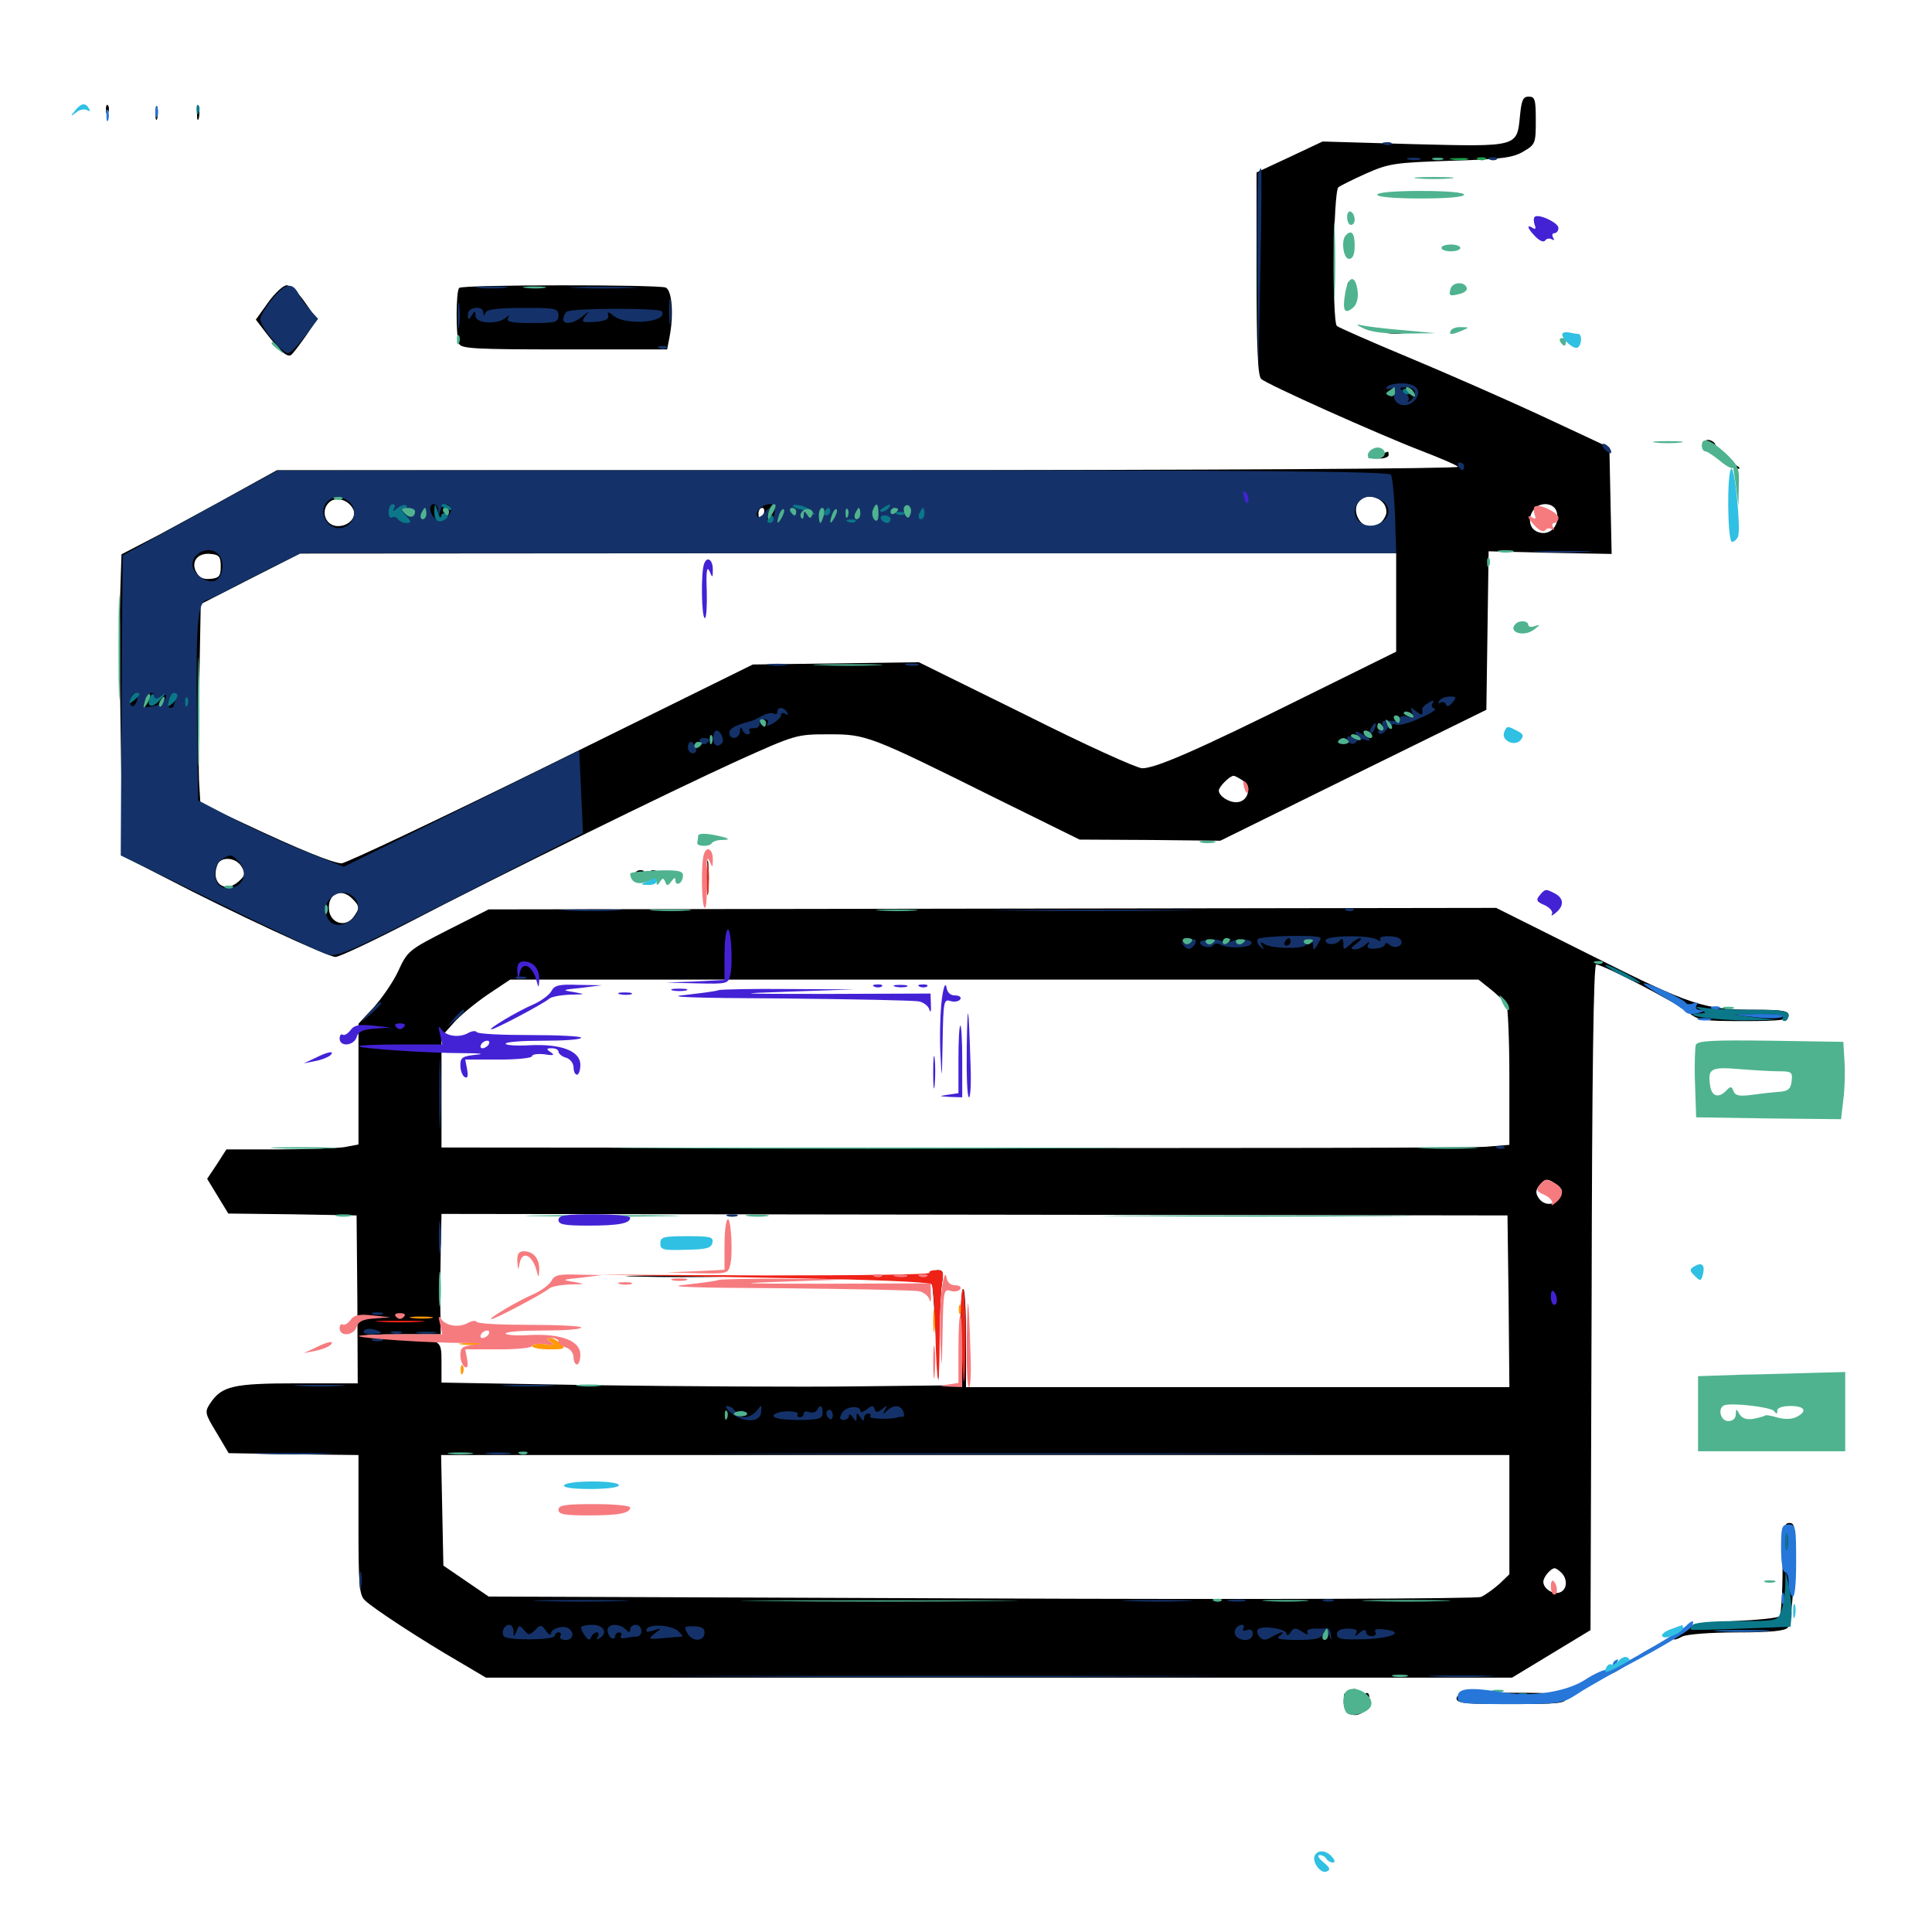 <svg xmlns="http://www.w3.org/2000/svg" viewBox="0 -1000 1000 1000">
	<path fill="#000000" d="M786.719 -939.844C785.156 -923.828 785.742 -924.023 731.445 -925.391L684.57 -926.758L667.578 -918.75L650.391 -910.742V-858.594C650.391 -821.68 650.977 -805.664 652.734 -803.906C655.469 -801.172 713.477 -775.195 736.328 -766.406C745.508 -762.891 753.711 -759.375 754.688 -758.398C755.859 -757.422 625.781 -756.641 450 -756.641H143.359L122.852 -745.312C111.719 -739.062 93.555 -729.297 82.812 -723.438L62.891 -713.086L62.305 -695.312C61.914 -685.547 61.914 -650.391 62.5 -617.383L63.477 -557.031L85.938 -545.508C119.727 -527.93 169.727 -504.688 173.633 -504.688C175.586 -504.688 192.578 -512.695 211.133 -522.266C259.57 -547.461 347.461 -590.625 382.227 -606.445C411.719 -619.727 412.305 -619.922 428.906 -619.922C448.438 -619.922 449.609 -619.531 516.016 -586.523L558.789 -565.43L595.312 -565.234L631.641 -564.844L700.586 -598.828L769.336 -632.617L769.922 -673.633L770.508 -714.648L802.344 -713.867L834.18 -713.281L833.594 -740.82L833.008 -768.359L797.852 -784.766C778.516 -793.75 747.266 -807.422 728.516 -815.234C709.766 -823.047 693.359 -830.273 691.992 -831.25C689.453 -833.203 690.039 -900.781 692.773 -903.125C693.555 -903.711 700 -907.031 707.031 -910.156C718.945 -915.43 721.875 -915.82 750.977 -916.797C777.539 -917.578 783.203 -918.359 788.672 -921.68C794.727 -925.195 794.922 -925.977 794.922 -937.695C794.922 -948.438 794.531 -950 791.211 -950C788.281 -950 787.5 -948.047 786.719 -939.844ZM183.008 -735.938C184.57 -731.641 179.688 -727.148 174.023 -727.734C167.773 -728.516 165.82 -736.523 170.898 -740.43C174.805 -743.164 181.055 -740.82 183.008 -735.938ZM715.625 -740.039C717.383 -738.281 717.969 -735.547 717.383 -733.594C714.453 -725.977 706.055 -725.195 702.734 -732.227C698.828 -740.82 708.789 -746.875 715.625 -740.039ZM470.117 -732.812C469.531 -731.445 469.141 -732.422 469.141 -735.156C469.141 -737.891 469.531 -738.867 470.117 -737.695C470.508 -736.328 470.508 -733.984 470.117 -732.812ZM805.664 -735.352C807.812 -728.32 802.344 -722.266 796.094 -724.609C788.672 -727.344 791.797 -739.062 799.805 -739.062C802.539 -739.062 804.883 -737.695 805.664 -735.352ZM220.117 -732.812C220.703 -734.18 220.508 -735.938 219.922 -736.523C219.336 -737.305 218.75 -736.133 218.945 -733.984C218.945 -731.836 219.531 -731.25 220.117 -732.812ZM395.312 -734.18C394.531 -732.617 393.75 -731.25 393.359 -731.25C392.969 -731.25 392.578 -732.617 392.578 -734.18C392.578 -735.742 393.359 -737.109 394.531 -737.109C395.508 -737.109 395.898 -735.742 395.312 -734.18ZM453.906 -734.18C453.125 -732.617 452.344 -731.25 451.953 -731.25C451.562 -731.25 451.172 -732.617 451.172 -734.18C451.172 -735.742 451.953 -737.109 453.125 -737.109C454.102 -737.109 454.492 -735.742 453.906 -734.18ZM114.258 -706.836C114.258 -701.953 113.477 -700.781 108.984 -700.391C105.273 -700 103.125 -700.977 101.562 -703.906C98.633 -709.375 102.344 -714.062 109.18 -713.281C113.477 -712.891 114.258 -711.719 114.258 -706.836ZM722.656 -688.281V-662.695L674.414 -638.867C620.117 -611.914 598.242 -602.344 591.211 -602.344C588.477 -602.344 561.328 -614.648 531.055 -629.883L475.586 -657.227L432.617 -656.641L389.648 -656.055L285.156 -604.492C227.734 -576.172 178.906 -553.125 176.758 -553.125C171.68 -553.516 155.273 -560.156 126.562 -573.633L103.711 -584.375L103.125 -593.945C102.734 -599.023 102.734 -622.266 103.125 -645.312L103.906 -687.305L129.492 -700.391L155.273 -713.477L439.062 -713.672H722.656ZM643.359 -595.898C648.242 -592.383 645.898 -584.766 639.844 -584.766C635.742 -584.766 630.859 -588.086 630.859 -590.82C630.859 -592.773 636.523 -598.438 638.477 -598.438C639.258 -598.438 641.406 -597.266 643.359 -595.898ZM125.195 -551.172C127.148 -547.656 126.758 -546.484 123.047 -543.359C115.82 -537.5 108.984 -543.359 112.5 -552.344C114.258 -557.031 122.461 -556.25 125.195 -551.172ZM182.422 -534.766C186.133 -531.055 186.328 -529.883 183.008 -525.391C178.906 -519.727 171.094 -522.07 170.312 -528.906C169.336 -537.305 176.562 -540.82 182.422 -534.766ZM54.883 -942.969C54.883 -940.82 55.469 -940.234 56.055 -941.797C56.641 -943.164 56.445 -944.922 55.859 -945.508C55.273 -946.289 54.688 -945.117 54.883 -942.969ZM80.469 -941.211C80.469 -938.086 80.859 -936.914 81.445 -938.867C81.836 -940.625 81.836 -943.359 81.445 -944.727C80.859 -945.898 80.469 -944.531 80.469 -941.211ZM101.953 -941.211C101.953 -938.086 102.344 -936.914 102.93 -938.867C103.32 -940.625 103.32 -943.359 102.93 -944.727C102.344 -945.898 101.953 -944.531 101.953 -941.211ZM697.461 -851.172C697.461 -849.023 698.047 -848.438 698.633 -850C699.219 -851.367 699.023 -853.125 698.438 -853.711C697.852 -854.492 697.266 -853.32 697.461 -851.172ZM138.867 -843.555L132.422 -834.57L137.5 -827.93C144.922 -818.359 148.438 -815.039 150.586 -816.211C151.562 -816.797 154.883 -821.289 158.203 -825.977L164.062 -834.57L157.812 -843.555C154.492 -848.438 150.195 -852.344 148.438 -852.344C146.68 -852.344 142.383 -848.438 138.867 -843.555ZM237.695 -850.977C235.938 -849.414 235.938 -826.367 237.5 -822.266C238.477 -819.531 245.117 -819.141 291.992 -819.141H345.312L346.484 -825.195C348.828 -837.109 347.852 -849.805 344.531 -851.172C340.43 -852.734 239.258 -852.734 237.695 -850.977ZM718.359 -827.539C715.82 -827.93 717.383 -828.32 721.68 -828.32C725.977 -828.516 727.93 -828.125 726.172 -827.539C724.219 -827.148 720.703 -827.148 718.359 -827.539ZM882.812 -771.484C882.812 -773.047 886.523 -772.266 887.695 -770.312C888.281 -769.141 887.5 -768.945 885.938 -769.531C884.18 -770.117 882.812 -771.094 882.812 -771.484ZM712.891 -764.453L708.008 -762.891L713.477 -762.695C716.406 -762.5 718.75 -763.477 718.75 -764.453C718.75 -765.625 718.555 -766.406 718.359 -766.211C717.969 -766.016 715.625 -765.234 712.891 -764.453ZM890.234 -762.109C892.383 -759.375 900.391 -756.055 900.391 -757.812C900.391 -758.203 897.461 -759.961 894.141 -761.719C888.672 -764.453 888.086 -764.648 890.234 -762.109ZM365.82 -545.703C365.82 -537.695 366.211 -534.375 366.602 -538.477C366.992 -542.383 366.992 -549.023 366.602 -553.125C366.211 -557.031 365.82 -553.711 365.82 -545.703ZM328.125 -546.289C328.125 -544.336 328.906 -543.555 329.688 -544.727C330.469 -545.898 331.836 -547.266 332.812 -548.242C333.789 -549.023 333.203 -549.609 331.445 -549.609C329.492 -549.609 328.125 -548.047 328.125 -546.289ZM335.938 -547.461C335.938 -548.633 336.914 -549.609 337.891 -549.609C339.062 -549.609 339.844 -549.219 339.844 -548.828C339.844 -548.242 339.062 -547.266 337.891 -546.68C336.914 -546.094 335.938 -546.484 335.938 -547.461ZM232.031 -518.75C211.719 -508.398 210.938 -507.812 206.25 -497.656C203.711 -491.992 197.852 -483.594 193.555 -478.711L185.547 -470.117V-438.867V-407.617L178.32 -406.25C174.219 -405.664 158.789 -405.078 144.141 -405.078H117.188L112.305 -397.461L107.227 -389.844L112.695 -380.859L118.164 -371.875L151.367 -371.484L184.57 -370.898L184.961 -327.539L185.156 -283.984H154.102C120.508 -283.984 114.844 -282.617 108.789 -273.633C105.859 -269.141 106.055 -268.359 112.109 -258.398L118.359 -247.852L151.953 -247.266L185.547 -246.875V-210.742C185.547 -179.688 185.938 -174.414 188.867 -171.68C192.773 -167.773 217.773 -151.367 237.695 -139.844L251.562 -131.641H517.188H782.617L802.93 -143.945L823.242 -156.25L823.828 -328.516C824.023 -443.164 824.805 -500.781 826.172 -500.781C829.688 -500.781 867.969 -480.859 873.633 -476.172C878.906 -471.875 880.859 -471.484 902.539 -471.484C921.875 -471.484 925.781 -472.07 925.781 -474.414C925.781 -476.758 922.656 -477.344 909.375 -477.344C881.836 -477.344 875.781 -479.297 823.242 -505.664L774.414 -530.078L513.672 -529.688L252.93 -529.297ZM771.875 -487.695C775.391 -484.766 778.906 -481.445 779.688 -480.273C780.469 -479.297 781.25 -462.305 781.25 -442.773V-407.422L769.141 -406.445C762.305 -405.859 637.891 -405.664 492.773 -405.859L228.516 -406.055V-434.766V-463.477L234.57 -470.312C237.891 -474.219 245.898 -480.664 252.344 -485.156L264.062 -492.969H514.648H765.234ZM805.859 -386.719C808.789 -384.375 809.18 -383.203 807.422 -380.273C804.688 -375.781 799.023 -375.781 796.289 -380.078C794.727 -382.422 794.922 -384.18 796.68 -386.328C799.805 -390.234 800.977 -390.234 805.859 -386.719ZM780.859 -326.562L781.25 -282.031H640.625H500V-307.422C500 -321.484 499.414 -332.812 498.633 -332.812C497.656 -332.812 497.07 -321.68 497.07 -308.008V-283.008L443.359 -282.422C413.867 -282.031 353.32 -282.422 309.18 -283.008L228.516 -284.375V-294.727C228.516 -306.836 228.711 -306.836 205.273 -307.031C196.289 -307.227 188.477 -307.812 187.891 -308.398C187.305 -308.984 196.094 -309.375 207.422 -309.375H228.125L227.93 -321.68C227.734 -328.32 227.93 -342.383 228.125 -352.734L228.516 -371.68L504.492 -371.289L780.273 -370.898ZM208.594 -317.773C212.5 -318.164 209.18 -318.555 201.172 -318.555C193.164 -318.555 189.844 -318.164 193.945 -317.773C197.852 -317.383 204.492 -317.383 208.594 -317.773ZM781.25 -216.016V-185.156L775.977 -180.078C772.852 -177.344 768.75 -174.414 766.602 -173.438C764.453 -172.461 650.977 -172.07 507.812 -172.656L252.93 -173.633L241.211 -181.641L229.492 -189.648L228.906 -218.164L228.32 -246.875H504.883H781.25ZM808.203 -185.938C811.523 -182.617 811.133 -177.148 807.422 -175.781C803.906 -174.414 798.828 -177.734 798.828 -181.25C798.828 -183.789 802.734 -188.281 804.688 -188.281C805.273 -188.281 806.836 -187.305 808.203 -185.938ZM482.227 -340.234C482.031 -338.867 482.227 -336.914 482.422 -335.742C482.812 -334.766 483.594 -322.852 484.375 -309.375L485.742 -284.961L486.133 -306.445C486.133 -318.359 486.914 -331.25 487.5 -335.352C488.477 -341.211 488.281 -342.578 485.547 -342.578C483.789 -342.578 482.227 -341.406 482.227 -340.234ZM485.742 -336.328C485.156 -334.766 484.57 -335.352 484.57 -337.5C484.375 -339.648 484.961 -340.82 485.547 -340.039C486.133 -339.453 486.328 -337.695 485.742 -336.328ZM329.688 -339.258C316.406 -339.453 327.148 -339.844 353.516 -339.844C379.883 -339.844 390.625 -339.453 377.539 -339.258C364.258 -338.867 342.773 -338.867 329.688 -339.258ZM922.656 -188.281C922.656 -175.391 921.875 -164.258 921.094 -163.477C920.312 -162.5 909.766 -161.523 897.852 -160.938C880.859 -160.156 874.805 -159.18 870.508 -156.25C864.453 -152.148 864.648 -149.609 870.703 -152.93C873.047 -154.102 885.352 -155.078 899.023 -155.078C916.797 -155.078 924.023 -155.859 925.391 -157.617C926.562 -158.984 928.125 -171.68 928.516 -185.938C929.492 -209.375 929.297 -211.719 926.172 -211.719C923.242 -211.719 922.852 -209.18 922.656 -188.281ZM853.125 -146.094C845.703 -142.188 846.094 -140.625 853.516 -144.336C856.836 -146.094 859.375 -147.852 859.375 -148.242C859.375 -149.609 859.18 -149.414 853.125 -146.094ZM835.547 -136.328C828.125 -132.422 828.516 -130.859 835.938 -134.57C839.258 -136.328 841.797 -138.086 841.797 -138.477C841.797 -139.844 841.602 -139.648 835.547 -136.328ZM815.234 -124.609C811.719 -121.875 811.719 -121.68 816.016 -123.828C818.359 -125 820.312 -126.367 820.312 -126.758C820.312 -128.32 819.336 -127.93 815.234 -124.609ZM700.195 -123.828C700.781 -122.852 701.758 -121.875 702.344 -121.875C702.734 -121.875 703.125 -122.852 703.125 -123.828C703.125 -125 702.148 -125.781 700.977 -125.781C700 -125.781 699.609 -125 700.195 -123.828ZM695.508 -119.336C695.117 -109.766 707.227 -109.961 708.594 -119.727C709.57 -125.586 705.664 -124.805 704.297 -118.75C702.734 -112.891 698.828 -113.477 697.07 -120.117C695.703 -124.609 695.703 -124.609 695.508 -119.336ZM753.906 -120.898C753.906 -118.359 758.398 -117.969 782.227 -117.969C806.055 -117.969 810.547 -118.359 810.547 -120.898C810.547 -123.438 806.055 -123.828 782.227 -123.828C758.398 -123.828 753.906 -123.438 753.906 -120.898Z"/>
	<path fill="#ff9906" d="M484.57 -337.5C484.57 -335.352 485.156 -334.766 485.742 -336.328C486.328 -337.695 486.133 -339.453 485.547 -340.039C484.961 -340.82 484.375 -339.648 484.57 -337.5ZM483.008 -316.211C483.008 -310.938 483.398 -308.789 483.789 -311.914C484.18 -314.844 484.18 -319.141 483.789 -321.68C483.398 -324.023 483.008 -321.68 483.008 -316.211ZM496.289 -321.875C496.289 -319.727 496.875 -319.141 497.461 -320.703C498.047 -322.07 497.852 -323.828 497.266 -324.414C496.68 -325.195 496.094 -324.023 496.289 -321.875ZM213.477 -317.773C210.352 -318.164 212.5 -318.555 217.773 -318.555C223.242 -318.555 225.586 -318.164 223.242 -317.773C220.703 -317.383 216.406 -317.383 213.477 -317.773ZM285.156 -305.273C287.305 -303.906 286.523 -303.516 281.836 -304.297C278.32 -304.688 275.391 -304.297 275.391 -303.32C275.391 -302.344 279.492 -301.562 284.375 -301.562C292.188 -301.562 292.969 -301.953 290.234 -304.492C288.672 -306.055 286.133 -307.422 284.766 -307.422C282.812 -307.422 283.008 -306.836 285.156 -305.273ZM238.867 -304.102C235.742 -304.492 238.281 -304.883 244.141 -304.883C250 -304.883 252.539 -304.492 249.609 -304.102C246.484 -303.711 241.797 -303.711 238.867 -304.102ZM238.477 -290.625C238.477 -288.477 239.062 -287.891 239.648 -289.453C240.234 -290.82 240.039 -292.578 239.453 -293.164C238.867 -293.945 238.281 -292.773 238.477 -290.625Z"/>
	<path fill="#ef2218" d="M365.82 -544.727C365.82 -537.305 366.211 -534.375 366.602 -538.477C366.992 -542.383 366.992 -548.633 366.602 -552.148C366.211 -555.469 365.82 -552.344 365.82 -544.727ZM481.055 -341.211C481.641 -340.234 443.164 -339.844 395.898 -339.844L309.57 -340.234L395.312 -338.672C452.344 -337.695 481.445 -336.523 482.227 -335.156C483.008 -333.984 483.789 -322.656 484.18 -309.961C484.375 -297.266 485.156 -286.523 485.547 -286.133C485.938 -285.742 486.328 -294.922 486.328 -306.641C486.328 -318.359 486.914 -331.25 487.5 -335.352C488.672 -341.797 488.281 -342.578 484.57 -342.578C482.227 -342.578 480.664 -341.992 481.055 -341.211ZM485.742 -336.328C486.328 -337.695 486.133 -339.453 485.547 -340.039C484.961 -340.82 484.375 -339.648 484.57 -337.5C484.57 -335.352 485.156 -334.766 485.742 -336.328ZM497.461 -309.961C498.633 -277.734 499.414 -276.367 499.805 -307.031C499.805 -321.094 499.219 -332.812 498.438 -332.812C497.461 -332.812 497.07 -322.461 497.461 -309.961ZM196.875 -315.82C191.211 -316.211 195.703 -316.406 207.031 -316.406C218.359 -316.406 222.852 -316.211 217.383 -315.82C211.719 -315.43 202.344 -315.43 196.875 -315.82Z"/>
	<path fill="#1ca14c" d="M751.562 -917.383C749.023 -917.773 750.586 -918.164 754.883 -918.164C759.18 -918.359 761.133 -917.969 759.375 -917.383C757.422 -916.992 753.906 -916.992 751.562 -917.383ZM765.234 -917.383C763.672 -917.969 764.258 -918.555 766.406 -918.555C768.555 -918.75 769.727 -918.164 768.945 -917.578C768.359 -916.992 766.602 -916.797 765.234 -917.383Z"/>
	<path fill="#143269" d="M716.406 -925.195C714.844 -925.781 715.43 -926.367 717.578 -926.367C719.727 -926.562 720.898 -925.977 720.117 -925.391C719.531 -924.805 717.773 -924.609 716.406 -925.195ZM729.102 -917.383C727.148 -917.969 728.32 -918.359 731.445 -918.359C734.766 -918.359 736.133 -917.969 734.961 -917.383C733.594 -916.992 730.859 -916.992 729.102 -917.383ZM771.094 -917.383C769.531 -917.969 770.117 -918.555 772.266 -918.555C774.414 -918.75 775.586 -918.164 774.805 -917.578C774.219 -916.992 772.461 -916.797 771.094 -917.383ZM651.367 -910.352C650.781 -908.984 650.586 -885.547 650.781 -858.203L651.367 -808.398L652.344 -860.742C652.93 -889.453 653.125 -912.891 652.734 -912.891C652.539 -912.891 651.758 -911.719 651.367 -910.352ZM140.82 -845.117C137.5 -841.016 134.766 -836.328 134.766 -834.766C134.766 -830.859 146.094 -817.188 149.023 -817.188C150.391 -817.188 154.297 -821.289 158.008 -826.172L164.648 -834.961L160.742 -839.258C158.594 -841.602 155.664 -845.508 154.492 -848.047C151.172 -854.102 147.656 -853.516 140.82 -845.117ZM247.461 -850.977C244.141 -851.367 247.461 -851.758 254.883 -851.758C262.5 -851.758 265.234 -851.367 261.133 -850.977C257.227 -850.586 250.977 -850.586 247.461 -850.977ZM298.438 -850.977C290.625 -851.172 296.875 -851.562 312.5 -851.562C328.125 -851.562 334.375 -851.172 326.758 -850.977C318.945 -850.586 306.055 -850.586 298.438 -850.977ZM346.289 -838.672C346.289 -832.812 346.68 -830.273 347.07 -833.398C347.461 -836.328 347.461 -841.016 347.07 -844.141C346.68 -847.07 346.289 -844.531 346.289 -838.672ZM236.914 -836.719C236.914 -830.859 237.305 -828.32 237.695 -831.445C238.086 -834.375 238.086 -839.062 237.695 -842.188C237.305 -845.117 236.914 -842.578 236.914 -836.719ZM242.188 -837.305C242.188 -834.375 242.578 -834.18 244.141 -836.719C245.703 -839.258 246.094 -839.258 246.094 -836.523C246.094 -832.617 257.227 -831.836 261.523 -835.352C263.867 -837.109 264.062 -837.109 262.891 -835.352C261.914 -833.398 264.844 -832.812 275.195 -832.812C287.695 -832.812 289.062 -833.203 289.062 -836.719C289.062 -840.43 287.695 -840.625 270.703 -840.625C257.812 -840.625 251.953 -839.844 251.367 -838.281C250.586 -836.328 250.195 -836.328 250.195 -838.281C250 -841.992 242.188 -841.211 242.188 -837.305ZM293.359 -838.672C292.578 -838.086 291.797 -836.523 291.602 -835.352C290.82 -831.641 296.875 -832.227 301.562 -836.328C305.273 -839.258 305.273 -839.258 302.93 -836.328C300.586 -833.203 301.172 -833.008 308.008 -833.398C313.086 -833.789 315.234 -834.766 314.844 -836.523C314.258 -838.867 314.844 -838.867 317.578 -836.523C324.023 -831.25 346.094 -833.203 342.578 -838.867C341.602 -840.625 295.898 -840.625 293.359 -838.672ZM341.406 -819.727C339.844 -820.312 340.43 -820.898 342.578 -820.898C344.727 -821.094 345.898 -820.508 345.117 -819.922C344.531 -819.336 342.773 -819.141 341.406 -819.727ZM717.773 -799.609C717.188 -798.633 717.773 -798.242 719.531 -798.828C721.68 -799.609 722.266 -798.828 721.68 -795.898C720.703 -790.625 727.734 -788.281 731.836 -792.383C736.523 -797.07 733.594 -801.562 725.781 -801.562C722.07 -801.562 718.359 -800.781 717.773 -799.609ZM732.422 -796.875C732.422 -795.312 731.25 -793.359 730.078 -792.578C728.711 -791.797 728.125 -791.797 728.906 -792.773C729.688 -793.555 728.906 -795.508 726.953 -796.875C723.828 -799.219 724.023 -799.414 728.125 -799.609C730.664 -799.609 732.422 -798.438 732.422 -796.875ZM830.469 -767.578C831.836 -766.016 833.398 -765.234 833.789 -765.43C834.766 -766.602 831.836 -770.312 829.883 -770.312C828.906 -770.312 829.102 -769.141 830.469 -767.578ZM754.883 -758.594C755.469 -757.617 756.445 -756.641 757.031 -756.641C757.422 -756.641 757.812 -757.617 757.812 -758.594C757.812 -759.766 756.836 -760.547 755.664 -760.547C754.688 -760.547 754.297 -759.766 754.883 -758.594ZM103.516 -734.57L63.477 -712.5L62.891 -634.961L62.5 -557.227L111.719 -533.203C138.867 -519.922 164.062 -508.008 167.773 -506.641C174.219 -504.102 175 -504.297 238.086 -536.328L301.758 -568.75L300.781 -590.039L299.805 -611.523L238.867 -581.445L177.93 -551.367L157.812 -559.375C146.68 -563.867 129.883 -571.484 120.117 -576.562L102.539 -585.742L101.953 -628.711C101.367 -677.148 102.148 -688.086 107.031 -689.453C108.789 -690.039 112.5 -691.797 115.234 -693.164C117.969 -694.727 128.125 -700 137.891 -704.883L155.664 -713.672H439.062H722.656L722.07 -733.008C721.68 -743.555 720.703 -753.125 719.922 -754.297C718.945 -756.055 647.07 -756.641 431.055 -756.641L143.555 -756.445ZM180.469 -740.43C185.156 -736.914 183.789 -729.102 178.125 -727.148C169.531 -724.023 163.086 -736.328 170.703 -741.406C173.828 -743.555 176.562 -743.359 180.469 -740.43ZM715.039 -741.016C720.312 -738.086 719.727 -731.641 713.672 -728.906C705.273 -725 697.461 -733.203 703.125 -740.039C706.055 -743.555 709.766 -743.75 715.039 -741.016ZM213.477 -737.305C202.734 -738.867 201.172 -738.672 201.172 -735.156C201.172 -730.664 210.742 -727.93 213.086 -731.641C215.234 -734.766 215.234 -737.109 213.477 -737.305ZM226.758 -735.742C226.953 -732.422 227.148 -732.422 227.93 -735.742C228.906 -739.258 231.445 -740.234 233.398 -737.305C233.984 -736.328 233.008 -733.984 231.25 -732.227C228.906 -729.883 227.539 -729.688 225.391 -731.445C222.266 -733.984 221.68 -739.062 224.609 -739.062C225.781 -739.062 226.758 -737.5 226.758 -735.742ZM400.781 -734.18C400.391 -731.445 399.023 -729.297 398.047 -729.297C397.07 -729.297 396.68 -731.25 397.461 -733.789C398.633 -737.695 398.438 -737.891 395.898 -734.766C394.336 -732.812 392.578 -731.836 391.992 -732.617C390.039 -734.57 394.531 -739.062 398.438 -739.062C400.977 -739.062 401.562 -737.891 400.781 -734.18ZM421.289 -736.328C419.336 -738.477 410.352 -739.062 409.18 -737.109C408.594 -736.133 408.984 -733.594 409.961 -731.836C411.719 -728.711 412.109 -728.906 412.305 -733.203L412.5 -738.086L414.062 -733.203C415.43 -729.102 415.625 -728.906 415.82 -732.227C416.016 -735.156 416.406 -735.547 417.773 -733.398C418.945 -731.445 419.727 -731.445 420.898 -733.203C421.68 -734.375 421.875 -735.742 421.289 -736.328ZM464.453 -736.328C461.914 -738.672 451.367 -738.672 450.586 -736.328C448.438 -730.664 456.836 -727.344 462.305 -731.641C463.672 -732.812 466.211 -733.203 467.773 -732.422C469.336 -731.836 470.703 -732.227 470.703 -733.203C470.703 -734.375 472.266 -735.156 474.219 -734.961C476.172 -734.961 476.562 -734.375 475.195 -733.789C473.828 -733.398 472.656 -732.031 472.656 -731.055C472.656 -730.273 474.023 -729.883 475.586 -730.469C477.148 -731.25 478.516 -732.812 478.516 -734.18C478.516 -737.305 470.703 -739.453 467.773 -737.109C466.406 -735.938 465.039 -735.742 464.453 -736.328ZM219.922 -729.883C220.508 -730.469 220.703 -732.617 220.312 -734.57C219.727 -737.891 219.531 -737.891 218.164 -734.375C216.602 -730.664 217.773 -727.734 219.922 -729.883ZM405.469 -732.031C406.25 -733.789 406.25 -735.742 405.664 -736.328C405.273 -736.914 404.297 -735.742 403.516 -733.984C402.734 -732.227 402.734 -730.273 403.32 -729.688C403.711 -729.102 404.688 -730.273 405.469 -732.031ZM429.688 -735.938C429.688 -736.523 428.32 -737.109 426.758 -737.109C425 -737.109 423.828 -735.352 423.828 -733.008C423.828 -729.492 424.219 -729.297 426.758 -732.031C428.32 -733.594 429.688 -735.352 429.688 -735.938ZM434.961 -733.203C434.57 -737.891 432.422 -738.281 430.859 -733.984C429.297 -729.688 429.297 -729.297 432.422 -729.297C434.18 -729.297 435.156 -731.055 434.961 -733.203ZM445.898 -735.742C442.969 -738.672 437.5 -736.914 437.5 -733.203C437.5 -731.055 438.672 -729.297 440.234 -729.297C443.555 -729.297 447.656 -733.984 445.898 -735.742ZM112.891 -713.281C116.211 -709.961 115.82 -702.93 112.305 -700C108.594 -696.875 99.609 -702.344 99.609 -707.812C99.609 -714.062 108.398 -717.773 112.891 -713.281ZM70.898 -637.5C70.312 -635.352 69.141 -634.18 68.164 -634.57C66.211 -635.938 67.969 -641.406 70.312 -641.406C71.289 -641.406 71.484 -639.648 70.898 -637.5ZM79.297 -638.086C78.125 -635.156 78.516 -635.156 82.031 -638.477C85.742 -641.797 87.5 -640.625 84.375 -636.523C83.203 -634.766 74.219 -633.203 74.219 -634.57C74.219 -637.109 76.953 -641.406 78.516 -641.406C79.688 -641.406 79.883 -639.844 79.297 -638.086ZM91.016 -638.281C90.43 -636.523 89.844 -634.766 89.844 -634.375C89.844 -633.984 89.062 -633.594 88.086 -633.594C87.109 -633.594 86.719 -635.352 87.305 -637.5C87.891 -639.648 89.258 -641.406 90.234 -641.406C91.406 -641.406 91.602 -640.039 91.016 -638.281ZM97.07 -635.156C97.656 -636.523 97.461 -638.281 96.875 -638.867C96.289 -639.648 95.703 -638.477 95.898 -636.328C95.898 -634.18 96.484 -633.594 97.07 -635.156ZM123.828 -553.711C129.883 -546.875 123.828 -538.086 115.039 -540.82C110.156 -542.383 109.961 -552.539 114.844 -555.273C119.531 -558.008 119.922 -558.008 123.828 -553.711ZM183.203 -535.547C186.914 -531.836 185.938 -526.562 180.859 -523.242C175.586 -519.727 170.508 -521.094 168.945 -526.367C166.211 -534.766 176.953 -541.797 183.203 -535.547ZM456.055 -735.156C452.344 -733.594 452.344 -733.398 456.641 -733.398C458.984 -733.203 460.938 -734.18 460.938 -735.156C460.938 -736.328 460.742 -737.109 460.547 -736.914C460.156 -736.914 458.203 -736.133 456.055 -735.156ZM439.453 -733.008C439.453 -734.18 440.43 -735.156 441.406 -735.156C442.578 -735.156 443.359 -734.766 443.359 -734.375C443.359 -733.789 442.578 -732.812 441.406 -732.227C440.43 -731.641 439.453 -732.031 439.453 -733.008ZM796.484 -714.258C789.648 -714.648 795.117 -714.844 808.594 -714.844C822.07 -714.844 827.539 -714.648 820.898 -714.258C814.062 -713.867 803.125 -713.867 796.484 -714.258ZM398.047 -655.664C395.508 -656.055 397.461 -656.445 402.344 -656.445C407.227 -656.445 409.18 -656.055 406.836 -655.664C404.297 -655.273 400.391 -655.273 398.047 -655.664ZM469.336 -655.664C467.383 -656.25 468.555 -656.641 471.68 -656.641C475 -656.641 476.367 -656.25 475.195 -655.664C473.828 -655.273 471.094 -655.273 469.336 -655.664ZM744.922 -637.109C744.141 -635.938 744.336 -635.547 745.703 -636.328C746.68 -636.914 748.047 -636.523 748.438 -635.352C748.828 -633.984 750.195 -634.375 751.758 -636.328C754.102 -639.062 753.906 -639.453 750.391 -639.453C748.047 -639.453 745.703 -638.477 744.922 -637.109ZM738.672 -635.742C737.109 -634.961 736.133 -633.594 736.133 -632.812C736.523 -629.492 736.133 -629.492 733.008 -631.836C730.078 -634.18 729.883 -634.18 730.859 -631.445C731.836 -628.906 731.25 -628.32 728.32 -629.102C726.367 -629.688 724.609 -629.297 724.609 -628.32C724.609 -627.148 722.266 -626.562 719.531 -626.953C715.82 -627.344 714.844 -626.758 715.625 -624.609C716.211 -623.047 715.625 -621.875 714.453 -621.875C713.281 -621.875 712.891 -621.289 713.672 -620.508C714.453 -619.531 716.406 -620.508 717.773 -622.656C719.336 -624.609 721.289 -625.586 722.461 -625C723.633 -624.219 729.102 -625.586 734.57 -628.125C740.234 -630.469 743.75 -632.812 742.578 -633.203C741.211 -633.594 740.625 -634.766 741.406 -635.742C742.578 -637.891 741.992 -637.891 738.672 -635.742ZM402.344 -631.445C402.344 -630.469 401.562 -630.078 400.391 -630.664C399.414 -631.25 396.484 -630.664 394.141 -629.297C391.602 -627.93 389.258 -626.758 388.672 -626.758C381.055 -624.805 377.539 -623.047 377.539 -620.703C377.539 -616.797 382.812 -617.383 383.008 -621.484C383.008 -623.438 383.594 -623.828 384.18 -622.461C384.57 -621.094 385.938 -619.922 386.914 -619.922C388.086 -619.922 388.477 -620.703 387.891 -621.68C387.305 -622.656 388.281 -623.242 390.234 -623.047C391.992 -623.047 393.359 -624.023 393.164 -625.391C392.773 -626.562 393.945 -627.734 395.703 -627.734C397.266 -627.734 398.047 -626.758 397.266 -625.586C396.484 -624.023 397.266 -624.023 400.195 -625.586C402.344 -626.953 404.297 -628.711 404.297 -629.883C404.297 -631.055 405.273 -631.25 406.641 -630.469C408.008 -629.688 408.203 -629.883 407.422 -631.25C405.664 -634.18 402.344 -634.375 402.344 -631.445ZM709.961 -623.633C709.18 -622.461 708.984 -621.289 709.57 -620.703C709.961 -620.117 710.938 -621.094 711.523 -622.852C712.891 -626.172 711.719 -626.758 709.961 -623.633ZM369.141 -617.969C369.141 -614.258 371.289 -612.891 373.633 -615.234C375.195 -616.797 373.047 -621.875 370.898 -621.875C369.922 -621.875 369.141 -620.117 369.141 -617.969ZM702.148 -619.727C700.977 -621.68 701.562 -621.875 704.883 -620.117C709.57 -617.578 710.547 -615.625 706.25 -617.188C704.688 -617.773 702.93 -617.188 702.148 -616.211C700.781 -613.867 697.266 -615.234 697.266 -617.969C697.266 -618.945 698.633 -619.141 700.586 -618.555C702.734 -617.578 703.32 -617.969 702.148 -619.727ZM362.305 -616.016C361.719 -616.992 362.5 -617.969 364.062 -617.969C367.578 -617.969 368.164 -616.797 365.43 -615.039C364.453 -614.453 363.086 -614.844 362.305 -616.016ZM356.055 -613.086C356.055 -611.523 357.227 -610.156 358.594 -610.156C360.156 -610.156 360.742 -611.328 360.156 -613.086C359.375 -614.648 358.398 -616.016 357.617 -616.016C356.836 -616.016 356.055 -614.648 356.055 -613.086ZM293.555 -528.711C286.328 -529.102 291.797 -529.297 305.664 -529.297C319.727 -529.297 325.586 -529.102 318.945 -528.711C312.305 -528.32 300.781 -528.32 293.555 -528.711ZM523.047 -528.711C499.023 -528.906 518.164 -529.102 565.43 -529.102C612.695 -529.102 632.227 -528.906 608.984 -528.711C585.742 -528.32 547.07 -528.32 523.047 -528.711ZM696.875 -528.711C695.312 -529.297 695.898 -529.883 698.047 -529.883C700.195 -530.078 701.367 -529.492 700.586 -528.906C700 -528.32 698.242 -528.125 696.875 -528.711ZM650.977 -513.867C652.148 -515.625 683.594 -516.406 683.594 -514.453C683.594 -513.867 682.617 -512.109 681.641 -510.547C680.078 -508.008 679.688 -508.008 679.688 -510.742C679.688 -512.5 678.32 -513.867 676.758 -513.867C674.805 -513.867 674.414 -513.086 675.781 -511.523C678.125 -508.789 658.789 -508.594 654.492 -511.328C652.539 -512.695 652.148 -512.305 653.32 -510.352C654.492 -508.203 654.297 -508.203 652.344 -509.961C650.977 -511.133 650.391 -512.891 650.977 -513.867ZM667.969 -512.5C667.969 -513.672 667.578 -514.453 667.188 -514.453C666.602 -514.453 665.625 -513.672 665.039 -512.5C664.453 -511.523 664.844 -510.547 665.82 -510.547C666.992 -510.547 667.969 -511.523 667.969 -512.5ZM686.133 -513.281C686.133 -510.547 691.797 -510.742 693.75 -513.477C694.531 -514.648 695.312 -513.672 695.312 -511.719C695.312 -508.203 695.508 -508.203 698.828 -511.133C700.781 -513.086 703.125 -514.453 704.102 -514.453C705.078 -514.453 704.102 -513.086 701.953 -511.523C699.023 -509.375 698.828 -508.789 701.367 -508.594C702.93 -508.594 705.469 -509.766 706.836 -511.133C708.984 -512.891 709.18 -512.891 708.203 -511.133C707.227 -509.375 708.398 -508.789 711.719 -508.984C714.648 -509.18 716.797 -510.156 716.797 -511.133C716.797 -512.109 717.969 -512.109 719.336 -510.938C722.266 -508.398 726.953 -510.742 725 -513.672C723.242 -516.016 712.891 -516.016 714.453 -513.672C715.039 -512.695 714.258 -512.695 712.695 -513.672C708.594 -516.211 686.133 -515.82 686.133 -513.281ZM616.211 -512.695C615.625 -511.523 613.867 -511.133 612.695 -511.719C611.133 -512.695 611.133 -512.305 612.891 -510.352C614.648 -508.398 615.82 -508.398 617.578 -510.156C618.75 -511.328 619.336 -512.891 618.75 -513.477C618.164 -514.258 616.992 -513.672 616.211 -512.695ZM621.094 -512.305C621.094 -512.891 623.828 -513.672 626.953 -513.672C630.273 -513.867 632.812 -513.086 632.812 -512.109C632.812 -511.133 633.984 -510.938 635.156 -511.914C639.258 -514.258 647.852 -514.258 647.852 -511.914C647.852 -509.375 635.156 -508.789 631.445 -511.133C630.273 -511.914 628.711 -511.719 627.93 -510.742C626.758 -508.789 621.094 -509.961 621.094 -512.305ZM267.188 -493.555C265.82 -494.141 266.797 -494.531 269.531 -494.531C272.266 -494.531 273.242 -494.141 272.07 -493.555C270.703 -493.164 268.359 -493.164 267.188 -493.555ZM191.211 -475.977L186.523 -470.508L191.992 -475.195C196.875 -479.688 198.242 -481.25 196.68 -481.25C196.289 -481.25 193.945 -478.906 191.211 -475.977ZM235.156 -473.047L231.445 -468.555L235.938 -472.266C240.039 -475.781 241.211 -477.344 239.648 -477.344C239.258 -477.344 237.305 -475.391 235.156 -473.047ZM227.344 -433.398C227.344 -417.383 227.734 -410.938 227.93 -419.336C228.32 -427.734 228.32 -440.82 227.93 -448.633C227.734 -456.445 227.344 -449.609 227.344 -433.398ZM775 -405.664C773.438 -406.25 774.023 -406.836 776.172 -406.836C778.32 -407.031 779.492 -406.445 778.711 -405.859C778.125 -405.273 776.367 -405.078 775 -405.664ZM227.148 -359.18C227.148 -351.758 227.539 -348.828 227.93 -352.93C228.32 -356.836 228.32 -363.086 227.93 -366.602C227.539 -369.922 227.148 -366.797 227.148 -359.18ZM376.562 -370.508C375.195 -371.094 376.172 -371.484 378.906 -371.484C381.641 -371.484 382.617 -371.094 381.445 -370.508C380.078 -370.117 377.734 -370.117 376.562 -370.508ZM192.969 -319.727C191.602 -320.312 192.578 -320.703 195.312 -320.703C198.047 -320.703 199.023 -320.312 197.852 -319.727C196.484 -319.336 194.141 -319.336 192.969 -319.727ZM188.281 -311.133C187.695 -310.156 189.453 -309.375 192.188 -309.375C198.242 -309.375 198.828 -310.547 193.359 -311.914C191.211 -312.5 188.867 -312.109 188.281 -311.133ZM202.734 -309.961C201.367 -310.547 202.344 -310.938 205.078 -310.938C207.812 -310.938 208.789 -310.547 207.617 -309.961C206.25 -309.57 203.906 -309.57 202.734 -309.961ZM216.406 -309.961C213.867 -310.352 215.82 -310.742 220.703 -310.742C225.586 -310.742 227.539 -310.352 225.195 -309.961C222.656 -309.57 218.75 -309.57 216.406 -309.961ZM192.969 -306.055C191.602 -306.641 192.578 -307.031 195.312 -307.031C198.047 -307.031 199.023 -306.641 197.852 -306.055C196.484 -305.664 194.141 -305.664 192.969 -306.055ZM154.883 -282.617C148.633 -283.008 153.32 -283.203 165.039 -283.203C176.953 -283.203 182.031 -283.008 176.367 -282.617C170.703 -282.227 161.133 -282.227 154.883 -282.617ZM262.305 -282.617C256.055 -283.008 261.133 -283.203 273.438 -283.203C285.742 -283.203 290.82 -283.008 284.766 -282.617C278.516 -282.227 268.359 -282.227 262.305 -282.617ZM378.906 -268.359C385.352 -263.281 393.75 -263.867 393.945 -269.141C394.336 -273.047 394.141 -273.047 391.797 -269.922C388.867 -266.016 381.641 -265.039 383.984 -268.75C384.766 -269.922 384.57 -270.312 383.203 -269.531C382.031 -268.945 380.664 -269.141 379.883 -270.312C379.297 -271.289 377.539 -272.266 376.367 -272.266C375 -272.266 376.172 -270.508 378.906 -268.359ZM422.852 -270.117C422.07 -268.945 420.312 -268.555 418.75 -269.141C417.188 -269.727 416.016 -269.336 416.016 -268.359C416.016 -267.188 415.039 -266.406 413.867 -266.406C412.891 -266.406 412.305 -267.188 412.891 -267.969C413.477 -268.945 410.938 -269.531 407.227 -269.531C403.516 -269.336 400.391 -268.359 400.391 -267.188C400.391 -265.82 405.273 -265.039 413.086 -265.039C424.023 -265.039 425.781 -265.625 425.781 -268.75C425.781 -272.656 424.609 -273.242 422.852 -270.117ZM435.742 -268.555C434.375 -266.016 434.57 -265.039 436.719 -265.039C438.086 -265.039 439.453 -266.016 439.453 -267.188C439.453 -268.359 440.43 -267.969 441.406 -266.406C443.164 -263.867 443.359 -263.867 443.359 -266.406C443.359 -268.945 443.555 -268.945 445.312 -266.406C446.484 -264.453 447.266 -264.258 447.266 -266.016C447.266 -267.188 448.242 -268.359 449.414 -268.359C450.391 -268.359 450.977 -267.578 450.391 -266.797C449.609 -265.43 461.719 -265.234 464.844 -266.406C465.43 -266.602 466.406 -266.797 467.188 -266.602C467.969 -266.602 468.164 -267.773 467.578 -269.336C466.211 -272.852 462.695 -273.047 459.18 -269.922C457.031 -267.773 456.836 -267.969 458.008 -270.312C459.57 -272.852 459.18 -272.852 456.641 -270.703C454.102 -268.75 453.32 -268.75 452.734 -270.703C451.953 -272.656 451.172 -272.656 448.633 -270.508C446.68 -269.141 445.312 -268.75 445.312 -269.727C445.312 -272.852 437.5 -272.07 435.742 -268.555ZM427.734 -268.555C427.734 -267.383 428.516 -266.211 429.297 -265.625C430.273 -265.039 431.055 -265.82 431.055 -267.383C431.055 -268.945 430.273 -270.312 429.297 -270.312C428.516 -270.312 427.734 -269.531 427.734 -268.555ZM135.352 -247.461C125.977 -247.656 133.203 -248.047 151.367 -248.047C169.727 -248.047 177.344 -247.656 168.555 -247.461C159.766 -247.07 144.727 -247.07 135.352 -247.461ZM252.539 -247.461C249.414 -247.852 251.953 -248.242 257.812 -248.242C263.672 -248.242 266.211 -247.852 263.281 -247.461C260.156 -247.07 255.469 -247.07 252.539 -247.461ZM398.828 -247.461C329.297 -247.656 386.719 -247.852 526.367 -247.852C666.016 -247.852 722.852 -247.656 652.734 -247.461C582.422 -247.07 468.164 -247.07 398.828 -247.461ZM186.133 -181.445C186.133 -177.148 186.523 -175.586 186.914 -178.125C187.305 -180.469 187.305 -183.984 186.914 -185.938C186.328 -187.695 185.938 -185.742 186.133 -181.445ZM280.859 -171.289C269.727 -171.484 278.711 -171.875 300.781 -171.875C322.852 -171.875 331.836 -171.484 320.898 -171.289C309.766 -170.898 291.797 -170.898 280.859 -171.289ZM584.57 -171.289C576.172 -171.484 582.617 -171.875 598.633 -171.875C614.844 -171.875 621.68 -171.484 613.867 -171.289C606.055 -170.898 592.969 -170.898 584.57 -171.289ZM636.328 -171.289C633.789 -171.68 635.352 -172.07 639.648 -172.07C643.945 -172.266 645.898 -171.875 644.141 -171.289C642.188 -170.898 638.672 -170.898 636.328 -171.289ZM685.156 -171.289C683.789 -171.875 684.766 -172.266 687.5 -172.266C690.234 -172.266 691.211 -171.875 690.039 -171.289C688.672 -170.898 686.328 -170.898 685.156 -171.289ZM260.742 -157.031C260.156 -156.055 259.961 -154.297 260.742 -153.125C262.109 -150.781 287.109 -150.977 287.109 -153.32C287.109 -154.297 288.086 -155.078 289.258 -155.078C290.234 -155.078 290.625 -154.297 290.039 -153.125C289.453 -152.148 290.625 -151.172 292.773 -151.172C296.68 -151.172 297.656 -154.883 294.141 -157.227C291.797 -158.984 285.156 -157.031 285.156 -154.492C285.156 -153.32 283.984 -153.906 282.617 -155.859C280.273 -159.18 279.688 -159.18 276.953 -156.25C274.023 -153.516 273.633 -153.516 271.289 -156.25C268.945 -158.984 268.555 -158.984 267.383 -155.664C266.016 -152.539 265.82 -152.539 265.82 -155.664C265.625 -159.375 262.695 -160.156 260.742 -157.031ZM300.781 -157.617C300.781 -156.641 301.758 -154.688 302.93 -153.125C304.492 -150.977 305.273 -150.781 306.055 -152.734C306.445 -153.906 307.812 -155.078 308.789 -155.078C309.961 -155.078 310.156 -154.102 309.375 -152.734C308.594 -151.367 308.789 -151.172 310.156 -151.953C314.844 -154.688 312.695 -158.984 306.641 -158.984C303.516 -158.984 300.781 -158.398 300.781 -157.617ZM314.453 -156.25C314.453 -154.688 315.43 -152.734 316.406 -152.148C317.578 -151.562 318.359 -151.953 318.359 -152.93C318.359 -154.102 319.336 -155.078 320.508 -155.078C321.484 -155.078 322.07 -154.297 321.484 -153.32C320.703 -152.344 321.875 -151.758 323.633 -152.148C325.586 -152.539 328.32 -152.93 329.688 -152.93C333.008 -153.125 332.617 -158.984 329.102 -158.984C327.539 -158.984 326.172 -158.008 326.172 -156.641C326.172 -154.883 325.586 -154.883 323.828 -156.641C320.508 -159.961 314.453 -159.57 314.453 -156.25ZM334.766 -156.836C333.984 -155.273 334.961 -155.078 338.086 -156.055C342.578 -157.422 342.773 -157.422 338.867 -154.492C335.156 -151.562 335.547 -151.367 343.75 -152.148C348.633 -152.539 352.734 -152.93 353.125 -152.93C353.516 -153.125 352.539 -154.297 351.172 -155.664C347.852 -158.789 336.523 -159.766 334.766 -156.836ZM355.664 -154.883C358.008 -150.195 364.258 -150 364.648 -154.688C364.844 -157.031 363.477 -158.203 359.18 -158.203C354.297 -158.398 353.906 -158.008 355.664 -154.883ZM639.648 -157.031C637.891 -154.102 640.43 -151.172 644.727 -151.172C646.875 -151.172 648.438 -152.539 648.438 -154.297C648.438 -156.25 647.461 -157.031 645.312 -156.25C643.75 -155.664 642.969 -155.859 643.555 -157.031C644.141 -158.203 643.945 -158.984 642.773 -158.984C641.797 -158.984 640.234 -158.203 639.648 -157.031ZM650.977 -156.445C652.539 -158.984 666.016 -157.031 666.016 -154.297C666.016 -153.125 666.992 -153.516 667.969 -155.078C669.531 -157.617 670.508 -157.617 674.023 -155.469C676.172 -153.906 677.539 -153.711 676.758 -154.883C675.977 -156.25 677.539 -157.031 680.469 -157.031C683.203 -157.031 686.133 -157.031 687.109 -157.227C687.891 -157.227 688.672 -155.664 688.867 -153.711C689.453 -150.586 689.258 -150.586 687.891 -153.906C686.328 -157.422 686.133 -157.422 684.961 -154.492C683.984 -151.953 681.055 -151.172 671.484 -151.172C662.891 -151.172 659.961 -151.758 662.109 -153.125C663.672 -154.102 664.453 -155.078 663.477 -155.078C662.695 -155.078 660.352 -153.906 658.203 -152.734C655.273 -150.977 653.906 -150.781 652.148 -152.539C650.977 -153.711 650.391 -155.469 650.977 -156.445ZM691.992 -154.102C691.992 -151.562 694.531 -151.172 706.836 -151.562C721.289 -152.148 727.344 -155.469 716.016 -156.641C712.5 -157.031 710.938 -156.641 711.914 -155.273C712.5 -154.102 711.719 -153.125 710.156 -153.125C708.398 -153.125 707.031 -154.102 707.031 -155.273C707.031 -156.836 705.859 -156.641 703.711 -154.883C701.562 -152.93 700.977 -152.93 701.953 -154.688C702.93 -156.25 701.758 -157.031 697.656 -157.031C693.945 -157.031 691.992 -156.055 691.992 -154.102ZM373.438 -132.227C310.352 -132.422 362.5 -132.617 489.258 -132.617C616.016 -132.617 667.578 -132.422 603.906 -132.227C540.039 -131.836 436.328 -131.836 373.438 -132.227ZM742.578 -132.227C735.352 -132.617 741.797 -132.812 756.836 -132.812C771.875 -132.812 777.734 -132.422 769.922 -132.227C762.109 -131.836 749.805 -131.836 742.578 -132.227Z"/>
	<path fill="#f67b7f" d="M794.336 -737.695C793.75 -737.109 793.75 -735.352 794.336 -733.594C795.117 -731.641 794.727 -731.055 793.359 -732.031C789.844 -734.18 790.625 -731.641 794.922 -727.344C797.07 -725.195 799.219 -724.414 799.805 -725.586C800.586 -726.562 801.953 -726.758 803.125 -726.172C804.492 -725.391 804.688 -725.781 803.906 -726.953C803.125 -728.32 803.516 -729.297 804.492 -729.297C805.664 -729.297 806.641 -730.469 806.641 -732.031C806.641 -734.766 796.094 -739.648 794.336 -737.695ZM643.945 -592.383C644.727 -589.844 645.508 -588.867 646.094 -590.43C646.484 -591.797 645.898 -593.945 644.922 -594.922C643.359 -596.484 643.164 -595.703 643.945 -592.383ZM364.453 -558.203C362.695 -553.711 363.086 -530.078 364.844 -530.078C365.625 -530.078 366.016 -536.523 365.82 -544.141C365.43 -553.906 365.82 -557.227 367.188 -554.492C368.75 -550.781 368.945 -550.781 368.945 -554.883C369.141 -560.156 366.016 -562.5 364.453 -558.203ZM796.875 -386.523C794.922 -384.18 795.312 -383.203 799.609 -381.445C802.344 -380.078 803.906 -378.125 803.32 -376.953C802.539 -375.781 803.516 -375.977 805.273 -377.539C809.57 -381.055 809.57 -384.961 804.883 -387.5C800 -390.039 799.805 -390.039 796.875 -386.523ZM376.562 -368.75C375.586 -367.969 375 -361.719 375 -355.078V-342.773L359.961 -341.992L344.727 -341.406L360.742 -341.016C376.172 -340.625 376.953 -340.82 377.93 -345.117C379.492 -351.172 378.32 -370.703 376.562 -368.75ZM267.773 -347.07C268.164 -342.383 268.164 -342.188 268.945 -346.094C270.312 -353.125 275.781 -350.391 277.93 -341.602C278.711 -338.477 278.906 -338.672 279.102 -342.773C279.297 -348.438 276.172 -352.344 271.094 -352.344C268.555 -352.344 267.578 -350.977 267.773 -347.07ZM487.5 -332.812C486.719 -326.953 486.328 -314.648 486.719 -305.469C487.5 -289.844 487.5 -290.039 487.891 -310.938C488.281 -331.836 488.477 -333.008 491.992 -331.836C494.141 -331.25 496.289 -331.641 497.07 -332.812C497.656 -333.789 496.68 -334.766 494.336 -334.766C491.797 -334.766 490.234 -336.328 489.844 -339.258C489.258 -341.602 488.281 -338.867 487.5 -332.812ZM285.352 -336.914C284.18 -334.961 280.078 -331.836 275.977 -330.078C267.383 -326.367 252.148 -317.188 254.297 -317.188C256.25 -317.188 281.641 -330.664 284.18 -333.008C285.156 -333.984 289.844 -334.961 294.922 -335.156C303.32 -335.352 303.32 -335.352 296.875 -336.523C290.625 -337.5 290.82 -337.695 300.781 -338.672L311.523 -340.039L299.414 -340.234C289.258 -340.625 286.914 -340.039 285.352 -336.914ZM452.734 -339.258C451.172 -339.844 451.758 -340.43 453.906 -340.43C456.055 -340.625 457.227 -340.039 456.445 -339.453C455.859 -338.867 454.102 -338.672 452.734 -339.258ZM463.477 -339.258C461.523 -339.844 462.695 -340.234 465.82 -340.234C469.141 -340.234 470.508 -339.844 469.336 -339.258C467.969 -338.867 465.234 -338.867 463.477 -339.258ZM476.172 -339.258C474.609 -339.844 475.195 -340.43 477.344 -340.43C479.492 -340.625 480.664 -340.039 479.883 -339.453C479.297 -338.867 477.539 -338.672 476.172 -339.258ZM348.242 -337.305C346.289 -337.891 347.852 -338.281 351.562 -338.281C355.273 -338.281 356.836 -337.891 355.078 -337.305C353.125 -336.914 350 -336.914 348.242 -337.305ZM371.875 -337.5C370.703 -336.914 362.695 -335.938 354.297 -334.961C343.555 -333.984 358.984 -333.398 405.078 -333.203C441.602 -332.812 473.438 -332.227 475.781 -331.641C478.32 -331.055 480.664 -329.102 481.055 -327.344C481.641 -325.391 482.031 -326.758 481.836 -329.883L481.641 -335.742L427.93 -335.547C380.859 -335.547 378.516 -335.742 408.203 -336.719L442.383 -337.891L408.203 -338.086C389.453 -338.281 373.047 -337.891 371.875 -337.5ZM320.898 -335.352C318.945 -335.938 320.117 -336.328 323.242 -336.328C326.562 -336.328 327.93 -335.938 326.758 -335.352C325.391 -334.961 322.656 -334.961 320.898 -335.352ZM500.391 -308.008C500.195 -293.75 500.586 -282.031 501.562 -282.031C502.344 -282.031 502.734 -289.648 502.344 -299.023C501.367 -330.859 500.781 -333.984 500.391 -308.008ZM181.445 -316.797C180.078 -315.039 178.32 -313.867 177.344 -314.453C176.562 -315.039 175.781 -314.062 175.781 -312.5C175.781 -308.008 183.008 -308.594 184.57 -313.086C185.352 -316.016 187.891 -317.188 193.945 -317.578L202.148 -318.164L192.969 -319.141C185.742 -319.922 183.203 -319.336 181.445 -316.797ZM205.078 -318.359C206.445 -316.992 207.617 -316.992 208.984 -318.359C210.156 -319.531 209.57 -320.312 207.031 -320.312C204.492 -320.312 203.906 -319.531 205.078 -318.359ZM227.734 -314.844L228.906 -309.375H206.836C194.727 -309.375 185.352 -308.984 185.742 -308.398C187.109 -307.227 222.07 -304.883 240.234 -304.883C248.242 -304.883 251.172 -304.492 246.68 -304.102C239.453 -303.32 238.281 -302.734 238.281 -298.633C238.281 -296.094 239.258 -293.359 240.43 -292.578C241.992 -291.602 242.383 -292.773 241.797 -296.484L240.82 -301.562H258.008C267.578 -301.562 275.391 -302.344 275.391 -303.32C275.391 -304.297 278.32 -304.688 281.836 -304.297C286.523 -303.516 287.305 -303.906 285.156 -305.273C282.617 -307.031 282.617 -307.422 285.742 -307.422C287.5 -307.422 289.062 -306.641 289.062 -305.664C289.062 -304.688 290.82 -303.125 292.969 -302.539C295.117 -301.953 296.875 -299.609 296.875 -297.461C296.875 -295.508 297.656 -293.75 298.633 -293.75C299.609 -293.75 300.391 -296.094 300.391 -298.828C300.391 -306.055 290.43 -309.766 274.219 -308.984C267.383 -308.594 261.719 -308.984 261.719 -309.766C261.719 -310.742 270.508 -311.328 281.25 -311.328C291.992 -311.328 300.781 -311.914 300.781 -312.891C300.781 -313.672 288.867 -314.258 274.219 -314.258C259.57 -314.258 247.266 -314.844 246.68 -315.82C246.289 -316.602 244.141 -316.406 242.188 -315.234C237.5 -312.695 230.664 -313.672 228.32 -317.383C226.953 -319.336 226.758 -318.555 227.734 -314.844ZM252.93 -309.375C252.344 -308.398 250.781 -307.422 249.805 -307.422C248.633 -307.422 248.438 -308.398 249.023 -309.375C249.609 -310.547 251.172 -311.328 252.148 -311.328C253.32 -311.328 253.516 -310.547 252.93 -309.375ZM496.094 -301.758V-284.18L490.82 -283.398C485.742 -282.617 485.742 -282.617 491.797 -282.227L498.047 -282.031V-300.586C498.047 -310.742 497.656 -319.141 497.07 -319.141C496.484 -319.141 496.094 -311.328 496.094 -301.758ZM483.008 -294.727C483.008 -287.305 483.398 -284.375 483.789 -288.477C484.18 -292.383 484.18 -298.633 483.789 -302.148C483.398 -305.469 483.008 -302.344 483.008 -294.727ZM163.086 -302.344L157.227 -299.609L163.086 -300.781C166.406 -301.367 169.727 -302.734 170.898 -303.711C173.633 -306.25 169.922 -305.859 163.086 -302.344ZM289.062 -218.555C289.062 -216.211 291.992 -215.625 304.492 -215.625C320.508 -215.625 326.172 -216.797 326.172 -219.727C326.172 -220.703 317.773 -221.484 307.617 -221.484C292.383 -221.484 289.062 -220.898 289.062 -218.555ZM802.734 -178.906C802.734 -176.562 803.516 -174.609 804.492 -174.609C806.445 -174.609 806.25 -179.688 804.102 -181.641C803.32 -182.422 802.734 -181.25 802.734 -178.906Z"/>
	<path fill="#0b7889" d="M101.758 -942.969C101.758 -940.82 102.344 -940.234 102.93 -941.797C103.516 -943.164 103.32 -944.922 102.734 -945.508C102.148 -946.289 101.562 -945.117 101.758 -942.969ZM726.562 -796.875C727.93 -795.508 729.102 -795.508 730.469 -796.875C731.641 -798.047 731.055 -798.828 728.516 -798.828C725.977 -798.828 725.391 -798.047 726.562 -796.875ZM201.172 -734.961C201.172 -732.812 201.953 -731.445 202.93 -732.227C203.906 -732.812 205.273 -732.422 206.055 -731.25C206.641 -730.273 208.594 -729.297 210.352 -729.297C213.086 -729.297 213.086 -729.883 209.961 -733.203C207.422 -735.938 207.227 -737.109 208.984 -737.109C210.352 -737.109 210.938 -737.695 210.352 -738.281C209.57 -739.062 207.617 -738.477 205.664 -736.914C203.516 -735.156 202.93 -734.961 203.906 -736.719C204.688 -737.891 204.297 -739.062 203.32 -739.062C202.148 -739.062 201.172 -737.305 201.172 -734.961ZM224.805 -735.742C224.609 -730.664 226.758 -728.906 230.273 -731.055C232.031 -732.227 232.227 -733.203 230.664 -733.984C229.492 -734.766 228.516 -734.18 228.32 -732.812C228.125 -731.445 227.344 -732.422 226.562 -735.156C225.195 -739.648 225 -739.648 224.805 -735.742ZM228.516 -738.281C228.516 -739.844 232.227 -739.062 233.398 -737.109C233.984 -735.938 233.203 -735.742 231.641 -736.328C229.883 -736.914 228.516 -737.891 228.516 -738.281ZM410.547 -737.891C409.961 -738.672 411.328 -738.867 413.672 -738.477C416.016 -738.086 419.141 -736.719 420.508 -735.156C422.461 -733.203 422.266 -733.008 419.922 -734.375C418.359 -735.352 415.82 -736.133 414.453 -736.328C412.891 -736.719 411.133 -737.305 410.547 -737.891ZM457.031 -737.109C455.273 -735.938 455.078 -735.156 456.445 -735.156C457.617 -735.156 459.375 -736.133 459.961 -737.109C461.523 -739.453 460.742 -739.453 457.031 -737.109ZM426.758 -735.156C426.172 -734.18 426.562 -733.203 427.539 -733.203C428.711 -733.203 429.688 -734.18 429.688 -735.156C429.688 -736.328 429.297 -737.109 428.906 -737.109C428.32 -737.109 427.344 -736.328 426.758 -735.156ZM475.781 -734.18C475.195 -732.617 475.586 -731.25 476.562 -731.25C477.734 -731.25 478.516 -732.617 478.516 -734.18C478.516 -735.742 478.125 -737.109 477.734 -737.109C477.344 -737.109 476.562 -735.742 475.781 -734.18ZM464.453 -733.789C462.891 -734.375 463.477 -734.961 465.625 -734.961C467.773 -735.156 468.945 -734.57 468.164 -733.984C467.578 -733.398 465.82 -733.203 464.453 -733.789ZM397.461 -731.25C396.875 -730.273 397.266 -729.297 398.242 -729.297C399.414 -729.297 400.391 -730.273 400.391 -731.25C400.391 -732.422 400 -733.203 399.609 -733.203C399.023 -733.203 398.047 -732.422 397.461 -731.25ZM456.055 -731.25C456.641 -730.273 458.008 -729.297 459.18 -729.297C460.156 -729.297 460.938 -730.273 460.938 -731.25C460.938 -732.422 459.57 -733.203 457.812 -733.203C456.25 -733.203 455.469 -732.422 456.055 -731.25ZM439.062 -729.883C437.5 -730.469 438.086 -731.055 440.234 -731.055C442.383 -731.25 443.555 -730.664 442.773 -730.078C442.188 -729.492 440.43 -729.297 439.062 -729.883ZM67.578 -638.281C66.602 -635.547 66.797 -635.352 69.336 -637.5C72.656 -640.234 73.047 -641.406 70.508 -641.406C69.531 -641.406 68.164 -640.039 67.578 -638.281ZM77.539 -638.867C75.586 -633.789 79.102 -633.203 83.203 -638.086C85.938 -641.016 85.938 -641.602 83.594 -639.844C81.055 -637.891 80.273 -637.891 79.688 -639.844C79.102 -641.406 78.516 -641.016 77.539 -638.867ZM87.305 -637.305C86.523 -634.18 86.719 -633.789 89.062 -635.742C92.188 -638.281 92.773 -641.406 90.039 -641.406C89.062 -641.406 87.891 -639.648 87.305 -637.305ZM95.898 -636.328C95.898 -634.18 96.484 -633.594 97.07 -635.156C97.656 -636.523 97.461 -638.281 96.875 -638.867C96.289 -639.648 95.703 -638.477 95.898 -636.328ZM837.891 -495.898C842.773 -493.359 847.656 -491.211 848.633 -491.211C849.805 -491.211 846.68 -493.359 841.797 -495.898C836.914 -498.438 832.227 -500.586 831.055 -500.586C830.078 -500.586 833.008 -498.438 837.891 -495.898ZM879.883 -477.539C883.594 -475.781 883.398 -475.586 878.906 -475.391C868.555 -474.609 889.844 -471.68 904.297 -471.875L918.945 -472.07L908.203 -473.438L897.461 -474.805L910.742 -475C919.141 -475.195 923.633 -474.609 922.852 -473.438C922.266 -472.461 922.656 -471.484 923.633 -471.484C924.805 -471.484 925.781 -472.852 925.781 -474.414C925.781 -476.758 922.461 -477.344 907.422 -477.344C897.461 -477.344 886.133 -477.734 882.617 -478.32C877.539 -479.102 876.758 -478.906 879.883 -477.539ZM924.219 -201.953C924.219 -198.242 924.609 -196.68 925.195 -198.633C925.586 -200.391 925.586 -203.516 925.195 -205.469C924.609 -207.227 924.219 -205.664 924.219 -201.953ZM924.023 -179.102C923.828 -174.609 923.047 -168.75 921.875 -166.016C920.117 -160.938 919.727 -160.938 898.633 -160.938C885.547 -160.938 876.758 -160.156 875.977 -158.789C875.195 -157.617 875 -156.641 875.195 -156.445C875.586 -156.25 887.5 -156.445 901.367 -157.031L926.758 -158.008L927.344 -163.867C927.539 -167.188 926.953 -173.633 925.977 -178.516L924.219 -187.305ZM786.719 -122.461C785.156 -123.047 785.742 -123.633 787.891 -123.633C790.039 -123.828 791.211 -123.242 790.43 -122.656C789.844 -122.07 788.086 -121.875 786.719 -122.461Z"/>
	<path fill="#4fb38f" d="M741.797 -917.383C740.43 -917.969 741.406 -918.359 744.141 -918.359C746.875 -918.359 747.852 -917.969 746.68 -917.383C745.312 -916.992 742.969 -916.992 741.797 -917.383ZM733.984 -907.617C729.297 -908.008 733.008 -908.398 742.188 -908.398C751.367 -908.398 755.078 -908.008 750.586 -907.617C745.898 -907.227 738.477 -907.227 733.984 -907.617ZM712.891 -899.219C712.891 -898.047 721.68 -897.266 735.352 -897.266C749.023 -897.266 757.812 -898.047 757.812 -899.219C757.812 -900.391 749.023 -901.172 735.352 -901.172C721.68 -901.172 712.891 -900.391 712.891 -899.219ZM690.234 -865.039C690.234 -846.875 690.625 -839.062 690.82 -847.852C691.211 -856.641 691.211 -871.68 690.82 -881.055C690.625 -890.43 690.234 -883.398 690.234 -865.039ZM697.266 -887.695C697.266 -885.352 698.242 -883.594 699.219 -883.594C700.391 -883.594 701.172 -884.766 701.172 -886.328C701.172 -887.891 700.391 -889.844 699.219 -890.43C698.242 -891.016 697.266 -889.844 697.266 -887.695ZM696.68 -878.32C693.945 -875.781 695.312 -866.016 698.242 -866.016C700.195 -866.016 701.172 -868.164 701.172 -872.852C701.172 -879.297 699.609 -881.25 696.68 -878.32ZM746.094 -871.68C746.094 -870.703 748.242 -869.922 750.977 -869.922C753.711 -869.922 755.859 -870.703 755.859 -871.68C755.859 -872.656 753.711 -873.438 750.977 -873.438C748.242 -873.438 746.094 -872.656 746.094 -871.68ZM696.289 -848.438C694.727 -839.258 695.898 -837.109 700.195 -840.625C702.148 -842.188 703.125 -845.508 702.734 -849.023C701.758 -858.008 697.852 -857.617 696.289 -848.438ZM750.977 -850.977C749.609 -846.875 750.195 -846.484 755.469 -847.852C758.008 -848.438 759.57 -849.805 759.18 -850.977C758.203 -854.297 752.344 -854.102 750.977 -850.977ZM272.07 -850.977C268.945 -851.367 271.094 -851.758 276.367 -851.758C281.836 -851.758 284.18 -851.367 281.836 -850.977C279.297 -850.586 275 -850.586 272.07 -850.977ZM706.055 -829.883C709.766 -828.125 717.578 -827.148 727.539 -827.344L743.164 -827.539L726.172 -829.102C716.797 -829.883 707.227 -831.055 704.688 -831.641C701.562 -832.422 701.953 -831.836 706.055 -829.883ZM750.977 -828.906C749.609 -826.562 751.367 -826.562 756.836 -828.906C760.547 -830.469 760.547 -830.664 756.445 -830.664C754.102 -830.859 751.562 -830.078 750.977 -828.906ZM236.523 -823.828C236.523 -821.68 237.109 -821.094 237.695 -822.656C238.281 -824.023 238.086 -825.781 237.5 -826.367C236.914 -827.148 236.328 -825.977 236.523 -823.828ZM807.617 -823.047C808.203 -822.07 809.18 -821.094 809.766 -821.094C810.156 -821.094 810.547 -822.07 810.547 -823.047C810.547 -824.219 809.57 -825 808.398 -825C807.422 -825 807.031 -824.219 807.617 -823.047ZM140.625 -822.266C140.625 -821.875 142.188 -820.312 144.141 -818.945C147.07 -816.406 147.266 -816.602 144.727 -819.727C142.188 -822.852 140.625 -823.828 140.625 -822.266ZM719.141 -797.852C716.992 -796.484 716.992 -796.094 719.141 -795.117C720.898 -794.531 722.07 -795.312 722.07 -796.875C722.07 -798.438 721.875 -799.609 721.875 -799.609C721.68 -799.609 720.508 -798.828 719.141 -797.852ZM728.906 -796.875C730.273 -795.312 731.836 -794.531 732.227 -794.727C733.203 -795.898 730.273 -799.609 728.32 -799.609C727.344 -799.609 727.539 -798.438 728.906 -796.875ZM857.031 -770.898C853.516 -771.289 856.25 -771.68 863.281 -771.68C870.312 -771.68 873.047 -771.289 869.727 -770.898C866.211 -770.508 860.352 -770.508 857.031 -770.898ZM880.859 -769.336C880.859 -767.773 881.641 -766.406 882.617 -766.406C883.594 -766.406 887.109 -764.062 890.43 -761.328C893.75 -758.594 896.68 -757.031 896.875 -758.008C897.07 -758.789 897.656 -754.688 898.438 -748.828L899.805 -738.086L900 -748.242C900.391 -757.812 899.805 -758.984 893.164 -765.43C885.156 -772.656 880.859 -774.023 880.859 -769.336ZM708.203 -765.43C707.422 -763.281 708.398 -762.5 711.914 -762.5C715.039 -762.5 716.797 -763.672 716.797 -765.43C716.797 -766.992 715.039 -768.359 713.086 -768.359C711.133 -768.359 708.984 -766.992 708.203 -765.43ZM173.438 -741.602C171.875 -742.188 172.461 -742.773 174.609 -742.773C176.758 -742.969 177.93 -742.383 177.148 -741.797C176.562 -741.211 174.805 -741.016 173.438 -741.602ZM397.852 -735.156C397.266 -733.008 397.266 -731.25 397.656 -731.25C398.047 -731.25 399.219 -733.008 400.391 -735.156C401.562 -737.305 401.758 -739.062 400.781 -739.062C399.609 -739.062 398.438 -737.305 397.852 -735.156ZM451.758 -735.938C451.172 -734.375 451.562 -732.031 452.539 -731.055C453.906 -729.688 454.688 -730.664 454.688 -733.984C454.688 -739.648 453.516 -740.43 451.758 -735.938ZM467.969 -737.5C467.578 -736.719 467.773 -734.766 468.555 -733.398C469.727 -731.445 470.508 -731.641 471.289 -733.984C472.461 -737.109 469.727 -740.234 467.969 -737.5ZM209.375 -734.375C211.914 -731.641 214.844 -732.031 214.844 -735.352C214.844 -736.328 213.086 -737.109 210.938 -737.109C207.617 -737.109 207.227 -736.719 209.375 -734.375ZM217.969 -734.18C217.383 -732.617 217.773 -731.25 218.75 -731.25C219.922 -731.25 220.703 -732.617 220.703 -734.18C220.703 -735.742 220.312 -737.109 219.922 -737.109C219.531 -737.109 218.75 -735.742 217.969 -734.18ZM229.492 -735.156C230.078 -734.18 231.055 -733.203 231.641 -733.203C232.031 -733.203 232.422 -734.18 232.422 -735.156C232.422 -736.328 231.445 -737.109 230.273 -737.109C229.297 -737.109 228.906 -736.328 229.492 -735.156ZM403.516 -734.18C401.758 -729.102 402.148 -727.93 404.492 -731.836C405.664 -733.789 406.25 -735.938 405.664 -736.328C405.273 -736.914 404.297 -735.938 403.516 -734.18ZM409.18 -735.156C409.766 -734.18 410.742 -733.203 411.328 -733.203C411.719 -733.203 412.109 -734.18 412.109 -735.156C412.109 -736.328 411.133 -737.109 409.961 -737.109C408.984 -737.109 408.594 -736.328 409.18 -735.156ZM414.844 -734.766C414.062 -733.789 414.258 -732.422 414.844 -731.836C415.43 -731.055 416.016 -731.836 416.016 -733.398C416.016 -735.547 416.406 -735.742 417.773 -733.594C419.141 -731.445 419.531 -731.445 420.508 -733.594C421.68 -736.719 416.602 -737.695 414.844 -734.766ZM423.828 -733.203C423.828 -731.055 424.219 -729.297 424.609 -729.297C425 -729.297 425.781 -731.055 426.367 -733.203C426.953 -735.352 426.562 -737.109 425.586 -737.109C424.609 -737.109 423.828 -735.352 423.828 -733.203ZM430.859 -734.18C429.102 -729.102 429.492 -727.93 431.836 -731.836C433.008 -733.789 433.594 -735.938 433.008 -736.328C432.617 -736.914 431.641 -735.938 430.859 -734.18ZM437.695 -733.984C437.695 -731.836 438.281 -731.25 438.867 -732.812C439.453 -734.18 439.258 -735.938 438.672 -736.523C438.086 -737.305 437.5 -736.133 437.695 -733.984ZM442.578 -734.18C441.992 -732.617 442.383 -731.25 443.359 -731.25C444.531 -731.25 445.312 -732.617 445.312 -734.18C445.312 -735.742 444.922 -737.109 444.531 -737.109C444.141 -737.109 443.359 -735.742 442.578 -734.18ZM460.938 -734.961C460.938 -733.984 461.914 -733.594 462.891 -734.18C464.062 -734.766 464.844 -735.742 464.844 -736.328C464.844 -736.719 464.062 -737.109 462.891 -737.109C461.914 -737.109 460.938 -736.133 460.938 -734.961ZM775.977 -714.258C774.023 -714.844 775.586 -715.234 779.297 -715.234C783.008 -715.234 784.57 -714.844 782.812 -714.258C780.859 -713.867 777.734 -713.867 775.977 -714.258ZM769.727 -708.594C769.727 -706.445 770.312 -705.859 770.898 -707.422C771.484 -708.789 771.289 -710.547 770.703 -711.133C770.117 -711.914 769.531 -710.742 769.727 -708.594ZM61.328 -664.844C61.328 -640.625 61.719 -630.859 61.914 -642.969C62.305 -654.883 62.305 -674.805 61.914 -686.914C61.719 -698.828 61.328 -689.062 61.328 -664.844ZM784.57 -677.148C780.078 -672.852 788.672 -669.922 794.141 -674.219C797.266 -676.562 797.266 -676.953 794.531 -675.977C792.578 -675.195 791.016 -675.586 791.016 -676.562C791.016 -678.711 786.523 -679.102 784.57 -677.148ZM102.344 -631.641C102.344 -606.445 102.734 -596.094 102.93 -608.789C103.32 -621.289 103.32 -641.992 102.93 -654.688C102.734 -667.188 102.344 -656.836 102.344 -631.641ZM424.414 -655.664C416.016 -655.859 422.461 -656.25 438.477 -656.25C454.688 -656.25 461.523 -655.859 453.711 -655.664C445.898 -655.273 432.812 -655.273 424.414 -655.664ZM75.391 -638.477C73.633 -633.398 74.023 -632.227 76.367 -636.133C77.539 -638.086 78.125 -640.234 77.539 -640.625C77.148 -641.211 76.172 -640.234 75.391 -638.477ZM83.008 -637.305C82.227 -636.133 82.031 -634.961 82.617 -634.375C83.008 -633.789 83.984 -634.766 84.57 -636.523C85.938 -639.844 84.766 -640.43 83.008 -637.305ZM726.562 -630.859C726.562 -632.422 730.273 -631.641 731.445 -629.688C732.031 -628.516 731.25 -628.32 729.688 -628.906C727.93 -629.492 726.562 -630.469 726.562 -630.859ZM721.68 -627.734C722.266 -626.758 723.242 -625.781 723.828 -625.781C724.219 -625.781 724.609 -626.758 724.609 -627.734C724.609 -628.906 723.633 -629.688 722.461 -629.688C721.484 -629.688 721.094 -628.906 721.68 -627.734ZM393.555 -625.781C394.141 -624.805 395.117 -623.828 395.703 -623.828C396.094 -623.828 396.484 -624.805 396.484 -625.781C396.484 -626.953 395.508 -627.734 394.336 -627.734C393.359 -627.734 392.969 -626.953 393.555 -625.781ZM717.969 -625.195C718.555 -623.242 719.727 -622.266 720.312 -622.852C720.898 -623.438 720.312 -625 718.945 -626.367C716.992 -628.125 716.797 -627.93 717.969 -625.195ZM712.891 -623.828C712.891 -622.852 713.867 -621.875 715.039 -621.875C716.016 -621.875 716.406 -622.852 715.82 -623.828C715.234 -625 714.258 -625.781 713.672 -625.781C713.281 -625.781 712.891 -625 712.891 -623.828ZM706.055 -619.922C706.641 -618.945 708.203 -617.969 709.18 -617.969C710.352 -617.969 710.547 -618.945 709.961 -619.922C709.375 -621.094 707.812 -621.875 706.836 -621.875C705.664 -621.875 705.469 -621.094 706.055 -619.922ZM367.383 -616.797C367.383 -614.648 367.969 -614.062 368.555 -615.625C369.141 -616.992 368.945 -618.75 368.359 -619.336C367.773 -620.117 367.188 -618.945 367.383 -616.797ZM699.219 -619.141C699.219 -618.75 700.586 -617.773 702.344 -617.188C703.906 -616.602 704.688 -616.797 704.102 -617.969C702.93 -619.922 699.219 -620.703 699.219 -619.141ZM692.578 -616.406C692.188 -615.625 693.359 -614.844 695.312 -614.844C697.266 -614.844 698.438 -615.625 698.047 -616.406C697.461 -617.188 696.289 -617.969 695.312 -617.969C694.336 -617.969 693.164 -617.188 692.578 -616.406ZM359.375 -613.867C359.375 -612.891 360.352 -612.5 361.328 -613.086C362.5 -613.672 363.281 -614.648 363.281 -615.234C363.281 -615.625 362.5 -616.016 361.328 -616.016C360.352 -616.016 359.375 -615.039 359.375 -613.867ZM361.328 -567.188C361.328 -566.211 361.133 -564.648 360.938 -563.867C360.156 -561.914 366.992 -561.523 368.359 -563.477C368.945 -564.453 371.289 -565.234 373.438 -565.234C379.297 -565.234 377.148 -566.406 368.75 -567.969C364.062 -568.75 361.328 -568.555 361.328 -567.188ZM621.68 -563.867C619.727 -564.453 621.289 -564.844 625 -564.844C628.711 -564.844 630.273 -564.453 628.516 -563.867C626.562 -563.477 623.438 -563.477 621.68 -563.867ZM326.172 -547.852C326.367 -543.555 329.688 -541.797 334.57 -543.555C338.477 -545.117 339.844 -544.922 339.844 -543.164C339.844 -541.602 340.43 -541.602 341.602 -543.555C342.969 -545.703 343.359 -545.703 344.336 -543.555C345.117 -541.211 345.703 -541.406 347.461 -543.75C349.023 -545.898 349.609 -546.094 349.609 -544.141C349.609 -542.773 350.586 -542.188 351.562 -542.773C352.734 -543.359 353.516 -545.312 353.516 -546.875C353.516 -549.219 350.781 -549.805 339.844 -549.414C332.422 -549.219 326.172 -548.438 326.172 -547.852ZM116.797 -540.43C115.234 -541.016 115.82 -541.602 117.969 -541.602C120.117 -541.797 121.289 -541.211 120.508 -540.625C119.922 -540.039 118.164 -539.844 116.797 -540.43ZM168.164 -528.906C168.164 -526.758 168.75 -526.172 169.336 -527.734C169.922 -529.102 169.727 -530.859 169.141 -531.445C168.555 -532.227 167.969 -531.055 168.164 -528.906ZM338.477 -528.711C333.398 -529.102 337.109 -529.297 346.68 -529.297C356.445 -529.297 360.547 -529.102 356.055 -528.711C351.562 -528.32 343.555 -528.32 338.477 -528.711ZM455.664 -528.711C450.586 -529.102 454.297 -529.297 463.867 -529.297C473.633 -529.297 477.734 -529.102 473.242 -528.711C468.75 -528.32 460.742 -528.32 455.664 -528.711ZM612.305 -512.5C613.086 -511.328 614.453 -510.938 615.43 -511.523C618.164 -513.281 617.578 -514.453 614.062 -514.453C612.5 -514.453 611.719 -513.477 612.305 -512.5ZM624.219 -512.109C623.633 -513.086 624.414 -513.867 625.977 -513.867C629.297 -513.867 629.688 -513.281 627.148 -511.523C626.172 -510.938 624.805 -511.133 624.219 -512.109ZM632.812 -512.305C632.812 -513.477 633.789 -514.453 634.766 -514.453C635.938 -514.453 636.719 -514.062 636.719 -513.672C636.719 -513.086 635.938 -512.109 634.766 -511.523C633.789 -510.938 632.812 -511.328 632.812 -512.305ZM639.844 -512.109C639.258 -513.086 640.039 -513.867 641.602 -513.867C644.922 -513.867 645.312 -513.281 642.773 -511.523C641.797 -510.938 640.43 -511.133 639.844 -512.109ZM675 -512.109C674.414 -513.086 675.195 -513.867 676.758 -513.867C680.078 -513.867 680.469 -513.281 677.93 -511.523C676.953 -510.938 675.586 -511.133 675 -512.109ZM825.781 -501.367C824.219 -501.953 824.805 -502.539 826.953 -502.539C829.102 -502.734 830.273 -502.148 829.492 -501.562C828.906 -500.977 827.148 -500.781 825.781 -501.367ZM777.734 -480.859C779.102 -477.93 780.664 -476.367 781.055 -477.539C781.445 -478.711 780.273 -481.055 778.516 -482.812C775.586 -485.742 775.586 -485.742 777.734 -480.859ZM892.188 -477.93C890.82 -478.516 891.797 -478.906 894.531 -478.906C897.266 -478.906 898.242 -478.516 897.07 -477.93C895.703 -477.539 893.359 -477.539 892.188 -477.93ZM877.734 -459.18C877.344 -457.617 876.953 -448.633 877.344 -439.062L877.93 -421.68L915.43 -421.094L952.93 -420.703L954.102 -430.859C954.883 -436.523 955.078 -445.703 954.688 -450.977L954.102 -460.742L916.406 -461.328C886.328 -461.719 878.711 -461.328 877.734 -459.18ZM920.508 -445.508C927.344 -445.508 927.93 -445.117 927.344 -440.43C926.953 -436.523 925.586 -435.352 921.875 -434.961C919.141 -434.766 912.891 -434.18 907.617 -433.398C900.391 -432.422 898.242 -432.812 897.266 -435.156C896.289 -437.891 895.703 -437.891 893.164 -435.156C889.258 -431.445 885.938 -432.617 885.156 -438.086C883.789 -446.875 885.547 -447.852 899.805 -446.68C907.031 -446.094 916.406 -445.508 920.508 -445.508ZM142.969 -405.664C135.742 -406.055 142.188 -406.25 157.227 -406.25C172.266 -406.25 178.125 -405.859 170.312 -405.664C162.5 -405.273 150.195 -405.273 142.969 -405.664ZM340.43 -405.664C280.469 -405.859 329.102 -406.055 448.242 -406.055C567.578 -406.055 616.602 -405.859 557.227 -405.664C498.047 -405.273 400.391 -405.273 340.43 -405.664ZM736.914 -405.664C729.688 -406.055 735.156 -406.25 749.023 -406.25C763.086 -406.25 768.945 -406.055 762.305 -405.664C755.664 -405.273 744.141 -405.273 736.914 -405.664ZM174.414 -370.508C172.461 -371.094 174.023 -371.484 177.734 -371.484C181.445 -371.484 183.008 -371.094 181.25 -370.508C179.297 -370.117 176.172 -370.117 174.414 -370.508ZM279.883 -370.508C261.914 -370.703 276.172 -371.094 311.523 -371.094C347.07 -371.094 361.719 -370.703 344.336 -370.508C326.953 -370.117 298.047 -370.117 279.883 -370.508ZM387.305 -370.508C384.18 -370.898 386.328 -371.289 391.602 -371.289C397.07 -371.289 399.414 -370.898 397.07 -370.508C394.531 -370.117 390.234 -370.117 387.305 -370.508ZM585.547 -370.508C549.805 -370.703 578.906 -370.898 650.391 -370.898C721.875 -370.898 750.977 -370.703 715.43 -370.508C679.688 -370.117 621.094 -370.117 585.547 -370.508ZM227.148 -332.812C227.148 -324.805 227.539 -321.484 227.93 -325.586C228.32 -329.492 228.32 -336.133 227.93 -340.234C227.539 -344.141 227.148 -340.82 227.148 -332.812ZM901.953 -288.477L878.906 -287.695V-268.359V-248.828H916.992H955.078V-269.336V-289.844L940.039 -289.453C931.641 -289.258 914.453 -288.672 901.953 -288.477ZM918.359 -269.531C919.531 -267.969 919.922 -267.969 919.922 -269.922C919.922 -271.289 922.656 -272.266 926.758 -272.266C934.18 -272.266 935.742 -269.531 929.883 -266.602C927.734 -265.43 924.023 -265.234 920.312 -266.211C916.992 -267.188 914.062 -267.773 913.672 -267.383C913.281 -266.992 910.547 -266.211 907.617 -265.625C904.102 -265.039 901.758 -265.82 900.391 -267.969C898.633 -271.094 898.633 -271.094 898.438 -267.969C898.438 -265.82 896.875 -264.453 894.531 -264.453C890.43 -264.453 888.867 -271.289 892.578 -272.656C896.875 -274.023 916.992 -271.68 918.359 -269.531ZM299.414 -282.617C296.289 -283.008 298.828 -283.398 304.688 -283.398C310.547 -283.398 313.086 -283.008 310.156 -282.617C307.031 -282.227 302.344 -282.227 299.414 -282.617ZM375.195 -267.188C375.195 -265.039 375.781 -264.453 376.367 -266.016C376.953 -267.383 376.758 -269.141 376.172 -269.727C375.586 -270.508 375 -269.336 375.195 -267.188ZM379.883 -268.359C379.492 -267.773 380.859 -266.992 383.008 -266.992C384.961 -266.797 386.719 -267.383 386.719 -268.164C386.719 -269.922 381.055 -270.117 379.883 -268.359ZM233.008 -247.461C229.883 -247.852 232.422 -248.242 238.281 -248.242C244.141 -248.242 246.68 -247.852 243.75 -247.461C240.625 -247.07 235.938 -247.07 233.008 -247.461ZM269.141 -247.461C267.578 -248.047 268.164 -248.633 270.312 -248.633C272.461 -248.828 273.633 -248.242 272.852 -247.656C272.266 -247.07 270.508 -246.875 269.141 -247.461ZM913.672 -181.055C912.305 -181.641 913.281 -182.031 916.016 -182.031C918.75 -182.031 919.727 -181.641 918.555 -181.055C917.188 -180.664 914.844 -180.664 913.672 -181.055ZM396.875 -171.289C365.039 -171.484 391.211 -171.68 455.078 -171.68C518.945 -171.68 545.117 -171.484 513.281 -171.289C481.25 -170.898 428.906 -170.898 396.875 -171.289ZM628.516 -171.289C626.953 -171.875 627.539 -172.461 629.688 -172.461C631.836 -172.656 633.008 -172.07 632.227 -171.484C631.641 -170.898 629.883 -170.703 628.516 -171.289ZM655.859 -171.289C650.195 -171.68 654.297 -171.875 665.039 -171.875C675.781 -171.875 680.469 -171.68 675.391 -171.289C670.312 -170.898 661.523 -170.898 655.859 -171.289ZM709.57 -171.289C699.023 -171.484 707.227 -171.875 727.539 -171.875C748.047 -171.875 756.641 -171.484 746.68 -171.289C736.719 -170.898 720.117 -170.898 709.57 -171.289ZM684.766 -154.102C684.18 -152.539 684.57 -151.172 685.547 -151.172C686.719 -151.172 687.5 -152.539 687.5 -154.102C687.5 -155.664 687.109 -157.031 686.719 -157.031C686.328 -157.031 685.547 -155.664 684.766 -154.102ZM721.289 -132.227C719.336 -132.812 720.898 -133.203 724.609 -133.203C728.32 -133.203 729.883 -132.812 728.125 -132.227C726.172 -131.836 723.047 -131.836 721.289 -132.227ZM696.68 -124.414C694.531 -122.461 695.117 -114.453 697.461 -113.086C700.391 -111.133 708.398 -113.672 709.57 -116.992C711.719 -122.461 700.781 -128.711 696.68 -124.414ZM773.047 -124.414C771.68 -125 772.656 -125.391 775.391 -125.391C778.125 -125.391 779.102 -125 777.93 -124.414C776.562 -124.023 774.219 -124.023 773.047 -124.414Z"/>
	<path fill="#4322d5" d="M794.336 -887.695C793.75 -887.109 793.75 -885.352 794.336 -883.594C795.117 -881.641 794.727 -881.055 793.359 -882.031C789.844 -884.18 790.625 -881.641 794.922 -877.344C797.07 -875.195 799.219 -874.414 799.805 -875.586C800.586 -876.562 801.953 -876.758 803.125 -876.172C804.492 -875.391 804.688 -875.781 803.906 -876.953C803.125 -878.32 803.516 -879.297 804.492 -879.297C805.664 -879.297 806.641 -880.469 806.641 -882.031C806.641 -884.766 796.094 -889.648 794.336 -887.695ZM643.945 -742.383C644.727 -739.844 645.508 -738.867 646.094 -740.43C646.484 -741.797 645.898 -743.945 644.922 -744.922C643.359 -746.484 643.164 -745.703 643.945 -742.383ZM364.453 -708.203C362.695 -703.711 363.086 -680.078 364.844 -680.078C365.625 -680.078 366.016 -686.523 365.82 -694.141C365.43 -703.906 365.82 -707.227 367.188 -704.492C368.75 -700.781 368.945 -700.781 368.945 -704.883C369.141 -710.156 366.016 -712.5 364.453 -708.203ZM796.875 -536.523C794.922 -534.18 795.312 -533.203 799.609 -531.445C802.344 -530.078 803.906 -528.125 803.32 -526.953C802.539 -525.781 803.516 -525.977 805.273 -527.539C809.57 -531.055 809.57 -534.961 804.883 -537.5C800 -540.039 799.805 -540.039 796.875 -536.523ZM376.562 -518.75C375.586 -517.969 375 -511.719 375 -505.078V-492.773L359.961 -491.992L344.727 -491.406L360.742 -491.016C376.172 -490.625 376.953 -490.82 377.93 -495.117C379.492 -501.172 378.32 -520.703 376.562 -518.75ZM267.773 -497.07C268.164 -492.383 268.164 -492.188 268.945 -496.094C270.312 -503.125 275.781 -500.391 277.93 -491.602C278.711 -488.477 278.906 -488.672 279.102 -492.773C279.297 -498.438 276.172 -502.344 271.094 -502.344C268.555 -502.344 267.578 -500.977 267.773 -497.07ZM487.5 -482.812C486.719 -476.953 486.328 -464.648 486.719 -455.469C487.5 -439.844 487.5 -440.039 487.891 -460.938C488.281 -481.836 488.477 -483.008 491.992 -481.836C494.141 -481.25 496.289 -481.641 497.07 -482.812C497.656 -483.789 496.68 -484.766 494.336 -484.766C491.797 -484.766 490.234 -486.328 489.844 -489.258C489.258 -491.602 488.281 -488.867 487.5 -482.812ZM285.352 -486.914C284.18 -484.961 280.078 -481.836 275.977 -480.078C267.383 -476.367 252.148 -467.188 254.297 -467.188C256.25 -467.188 281.641 -480.664 284.18 -483.008C285.156 -483.984 289.844 -484.961 294.922 -485.156C303.32 -485.352 303.32 -485.352 296.875 -486.523C290.625 -487.5 290.82 -487.695 300.781 -488.672L311.523 -490.039L299.414 -490.234C289.258 -490.625 286.914 -490.039 285.352 -486.914ZM452.734 -489.258C451.172 -489.844 451.758 -490.43 453.906 -490.43C456.055 -490.625 457.227 -490.039 456.445 -489.453C455.859 -488.867 454.102 -488.672 452.734 -489.258ZM463.477 -489.258C461.523 -489.844 462.695 -490.234 465.82 -490.234C469.141 -490.234 470.508 -489.844 469.336 -489.258C467.969 -488.867 465.234 -488.867 463.477 -489.258ZM476.172 -489.258C474.609 -489.844 475.195 -490.43 477.344 -490.43C479.492 -490.625 480.664 -490.039 479.883 -489.453C479.297 -488.867 477.539 -488.672 476.172 -489.258ZM348.242 -487.305C346.289 -487.891 347.852 -488.281 351.562 -488.281C355.273 -488.281 356.836 -487.891 355.078 -487.305C353.125 -486.914 350 -486.914 348.242 -487.305ZM371.875 -487.5C370.703 -486.914 362.695 -485.938 354.297 -484.961C343.555 -483.984 358.984 -483.398 405.078 -483.203C441.602 -482.812 473.438 -482.227 475.781 -481.641C478.32 -481.055 480.664 -479.102 481.055 -477.344C481.641 -475.391 482.031 -476.758 481.836 -479.883L481.641 -485.742L427.93 -485.547C380.859 -485.547 378.516 -485.742 408.203 -486.719L442.383 -487.891L408.203 -488.086C389.453 -488.281 373.047 -487.891 371.875 -487.5ZM320.898 -485.352C318.945 -485.938 320.117 -486.328 323.242 -486.328C326.562 -486.328 327.93 -485.938 326.758 -485.352C325.391 -484.961 322.656 -484.961 320.898 -485.352ZM500.391 -458.008C500.195 -443.75 500.586 -432.031 501.562 -432.031C502.344 -432.031 502.734 -439.648 502.344 -449.023C501.367 -480.859 500.781 -483.984 500.391 -458.008ZM181.445 -466.797C180.078 -465.039 178.32 -463.867 177.344 -464.453C176.562 -465.039 175.781 -464.062 175.781 -462.5C175.781 -458.008 183.008 -458.594 184.57 -463.086C185.352 -466.016 187.891 -467.188 193.945 -467.578L202.148 -468.164L192.969 -469.141C185.742 -469.922 183.203 -469.336 181.445 -466.797ZM205.078 -468.359C206.445 -466.992 207.617 -466.992 208.984 -468.359C210.156 -469.531 209.57 -470.312 207.031 -470.312C204.492 -470.312 203.906 -469.531 205.078 -468.359ZM227.734 -464.844L228.906 -459.375H206.836C194.727 -459.375 185.352 -458.984 185.742 -458.398C187.109 -457.227 222.07 -454.883 240.234 -454.883C248.242 -454.883 251.172 -454.492 246.68 -454.102C239.453 -453.32 238.281 -452.734 238.281 -448.633C238.281 -446.094 239.258 -443.359 240.43 -442.578C241.992 -441.602 242.383 -442.773 241.797 -446.484L240.82 -451.562H258.008C267.578 -451.562 275.391 -452.344 275.391 -453.32C275.391 -454.297 278.32 -454.688 281.836 -454.297C286.523 -453.516 287.305 -453.906 285.156 -455.273C282.617 -457.031 282.617 -457.422 285.742 -457.422C287.5 -457.422 289.062 -456.641 289.062 -455.664C289.062 -454.688 290.82 -453.125 292.969 -452.539C295.117 -451.953 296.875 -449.609 296.875 -447.461C296.875 -445.508 297.656 -443.75 298.633 -443.75C299.609 -443.75 300.391 -446.094 300.391 -448.828C300.391 -456.055 290.43 -459.766 274.219 -458.984C267.383 -458.594 261.719 -458.984 261.719 -459.766C261.719 -460.742 270.508 -461.328 281.25 -461.328C291.992 -461.328 300.781 -461.914 300.781 -462.891C300.781 -463.672 288.867 -464.258 274.219 -464.258C259.57 -464.258 247.266 -464.844 246.68 -465.82C246.289 -466.602 244.141 -466.406 242.188 -465.234C237.5 -462.695 230.664 -463.672 228.32 -467.383C226.953 -469.336 226.758 -468.555 227.734 -464.844ZM252.93 -459.375C252.344 -458.398 250.781 -457.422 249.805 -457.422C248.633 -457.422 248.438 -458.398 249.023 -459.375C249.609 -460.547 251.172 -461.328 252.148 -461.328C253.32 -461.328 253.516 -460.547 252.93 -459.375ZM496.094 -451.758V-434.18L490.82 -433.398C485.742 -432.617 485.742 -432.617 491.797 -432.227L498.047 -432.031V-450.586C498.047 -460.742 497.656 -469.141 497.07 -469.141C496.484 -469.141 496.094 -461.328 496.094 -451.758ZM483.008 -444.727C483.008 -437.305 483.398 -434.375 483.789 -438.477C484.18 -442.383 484.18 -448.633 483.789 -452.148C483.398 -455.469 483.008 -452.344 483.008 -444.727ZM163.086 -452.344C163.086 -452.344 157.227 -449.609 157.227 -449.609C157.227 -449.609 163.086 -450.781 163.086 -450.781C166.406 -451.367 169.727 -452.734 170.898 -453.711C173.633 -456.25 169.922 -455.859 163.086 -452.344ZM289.062 -368.555C289.062 -366.211 291.992 -365.625 304.492 -365.625C320.508 -365.625 326.172 -366.797 326.172 -369.727C326.172 -370.703 317.773 -371.484 307.617 -371.484C292.383 -371.484 289.062 -370.898 289.062 -368.555ZM802.734 -328.906C802.734 -326.562 803.516 -324.609 804.492 -324.609C806.445 -324.609 806.25 -329.688 804.102 -331.641C803.32 -332.422 802.734 -331.25 802.734 -328.906Z"/>
	<path fill="#2677d9" d="M80.469 -942.188C80.469 -939.453 80.859 -938.477 81.445 -939.844C81.836 -941.016 81.836 -943.359 81.445 -944.727C80.859 -945.898 80.469 -944.922 80.469 -942.188ZM55.078 -940.234C55.078 -937.5 55.469 -936.523 56.055 -937.891C56.445 -939.062 56.445 -941.406 56.055 -942.773C55.469 -943.945 55.078 -942.969 55.078 -940.234ZM859.375 -484.961C865.234 -481.641 871.094 -477.734 872.07 -476.562C873.242 -475 875.977 -474.805 878.906 -475.586C882.227 -476.562 882.617 -476.953 880.273 -477.148C878.125 -477.344 877.344 -478.125 878.125 -479.688C879.102 -481.055 878.516 -481.445 876.367 -480.664C874.609 -480.078 873.047 -480.078 872.656 -480.859C871.875 -482.617 854.102 -491.016 850.977 -491.016C849.805 -491.016 853.516 -488.281 859.375 -484.961ZM886.328 -477.93C884.766 -478.516 885.352 -479.102 887.5 -479.102C889.648 -479.297 890.82 -478.711 890.039 -478.125C889.453 -477.539 887.695 -477.344 886.328 -477.93ZM909.18 -473.438L897.461 -474.805L911.133 -475.195C918.555 -475.195 923.828 -474.609 922.852 -473.828C921.68 -472.852 915.625 -472.656 909.18 -473.438ZM879.492 -472.07C877.539 -472.656 878.711 -473.047 881.836 -473.047C885.156 -473.047 886.523 -472.656 885.352 -472.07C883.984 -471.68 881.25 -471.68 879.492 -472.07ZM921.875 -198.633C921.875 -191.797 922.656 -186.328 923.828 -186.328C925 -186.328 925.781 -183.789 925.781 -180.664C925.781 -177.344 926.758 -174.219 927.734 -173.633C928.906 -172.852 929.688 -179.297 929.688 -191.602C929.688 -209.57 929.492 -210.938 925.781 -210.938C922.266 -210.938 921.875 -209.57 921.875 -198.633ZM925.195 -198.633C924.609 -196.68 924.219 -198.242 924.219 -201.953C924.219 -205.664 924.609 -207.227 925.195 -205.469C925.586 -203.516 925.586 -200.391 925.195 -198.633ZM922.266 -172.656C922.266 -169.922 922.656 -168.945 923.242 -170.312C923.633 -171.484 923.633 -173.828 923.242 -175.195C922.656 -176.367 922.266 -175.391 922.266 -172.656ZM872.656 -158.398C869.922 -155.664 838.672 -137.5 836.914 -137.5C836.133 -137.5 836.328 -138.477 837.109 -139.844C837.891 -141.211 837.695 -141.406 836.133 -140.625C834.961 -139.844 834.375 -138.477 834.961 -137.5C835.547 -136.523 834.375 -135.938 832.617 -135.938C830.664 -136.133 825.391 -133.789 820.898 -130.859C811.328 -124.414 793.164 -121.484 778.32 -124.023C760.938 -126.758 754.688 -126.367 754.492 -121.875C754.102 -118.164 755.273 -117.969 781.25 -117.969C807.812 -117.969 808.594 -118.164 816.797 -123.438C821.484 -126.562 836.328 -134.961 850 -142.188C863.672 -149.609 875.195 -156.641 875.781 -158.203C877.148 -161.523 875.977 -161.719 872.656 -158.398ZM890.234 -155.664C883.398 -156.055 888.477 -156.25 901.367 -156.25C914.258 -156.25 919.727 -156.055 913.672 -155.664C907.422 -155.273 896.875 -155.273 890.234 -155.664Z"/>
	<path fill="#30c0e3" d="M38.867 -942.773C36.328 -939.648 36.523 -939.453 39.453 -941.797C41.211 -943.359 43.945 -943.75 45.117 -942.969C46.68 -942.188 46.875 -942.383 46.094 -943.75C44.141 -947.07 41.992 -946.68 38.867 -942.773ZM808.594 -826.953C808.594 -824.219 814.648 -818.945 816.602 -820.117C818.75 -821.484 818.945 -826.953 816.992 -827.148C816.016 -827.148 813.867 -827.539 812.109 -827.93C810.156 -828.32 808.594 -827.734 808.594 -826.953ZM896.094 -757.422C893.75 -755.078 894.141 -719.531 896.484 -719.531C897.656 -719.531 899.023 -720.898 899.609 -722.266C901.172 -726.367 897.852 -759.18 896.094 -757.422ZM778.516 -620.898C776.953 -616.797 783.984 -613.281 787.109 -616.992C788.867 -619.141 788.477 -620.117 785.352 -621.68C780.273 -624.414 779.883 -624.414 778.516 -620.898ZM334.961 -543.75C331.25 -542.188 331.25 -541.992 335.547 -541.992C337.891 -541.797 339.844 -542.773 339.844 -543.75C339.844 -544.922 339.648 -545.703 339.453 -545.508C339.062 -545.508 337.109 -544.727 334.961 -543.75ZM341.797 -356.445C341.797 -353.125 343.164 -352.734 354.883 -353.125C365.82 -353.32 368.164 -353.906 368.75 -356.836C369.336 -359.766 367.773 -360.156 355.664 -360.156C343.359 -360.156 341.797 -359.766 341.797 -356.445ZM876.953 -344.531C874.414 -342.969 874.414 -342.383 877.148 -339.648C880.078 -336.719 880.469 -336.719 881.445 -340.43C882.617 -345.312 880.859 -346.875 876.953 -344.531ZM291.992 -231.25C291.211 -230.078 296.289 -229.297 305.469 -229.297C314.062 -229.297 320.312 -230.078 320.312 -231.25C320.312 -232.422 314.453 -233.203 306.836 -233.203C299.219 -233.203 292.578 -232.422 291.992 -231.25ZM928.125 -165.82C928.125 -162.695 928.516 -161.523 929.102 -163.477C929.492 -165.234 929.492 -167.969 929.102 -169.336C928.516 -170.508 928.125 -169.141 928.125 -165.82ZM864.648 -156.641C861.719 -155.664 859.766 -153.906 860.352 -153.125C861.719 -150.977 871.094 -154.883 871.094 -157.422C871.094 -158.203 870.898 -158.984 870.703 -158.789C870.312 -158.789 867.773 -157.812 864.648 -156.641ZM837.891 -140.43C836.523 -138.867 834.766 -137.891 833.984 -138.477C833.203 -139.062 831.836 -138.086 831.25 -136.523C830.273 -133.984 831.055 -133.984 836.523 -136.719C844.336 -140.82 844.336 -140.82 842.188 -142.188C841.211 -142.773 839.258 -141.992 837.891 -140.43ZM680.664 -39.844C678.711 -36.719 683.398 -30.078 686.523 -31.25C688.867 -32.227 688.477 -33.203 684.961 -36.133C682.617 -38.086 681.641 -39.648 683.008 -39.844C684.18 -39.844 685.938 -39.062 686.523 -37.891C687.109 -36.914 688.672 -35.938 689.844 -35.938C691.211 -35.938 691.016 -37.109 689.453 -38.867C686.719 -42.188 682.422 -42.773 680.664 -39.844Z"/>
</svg>